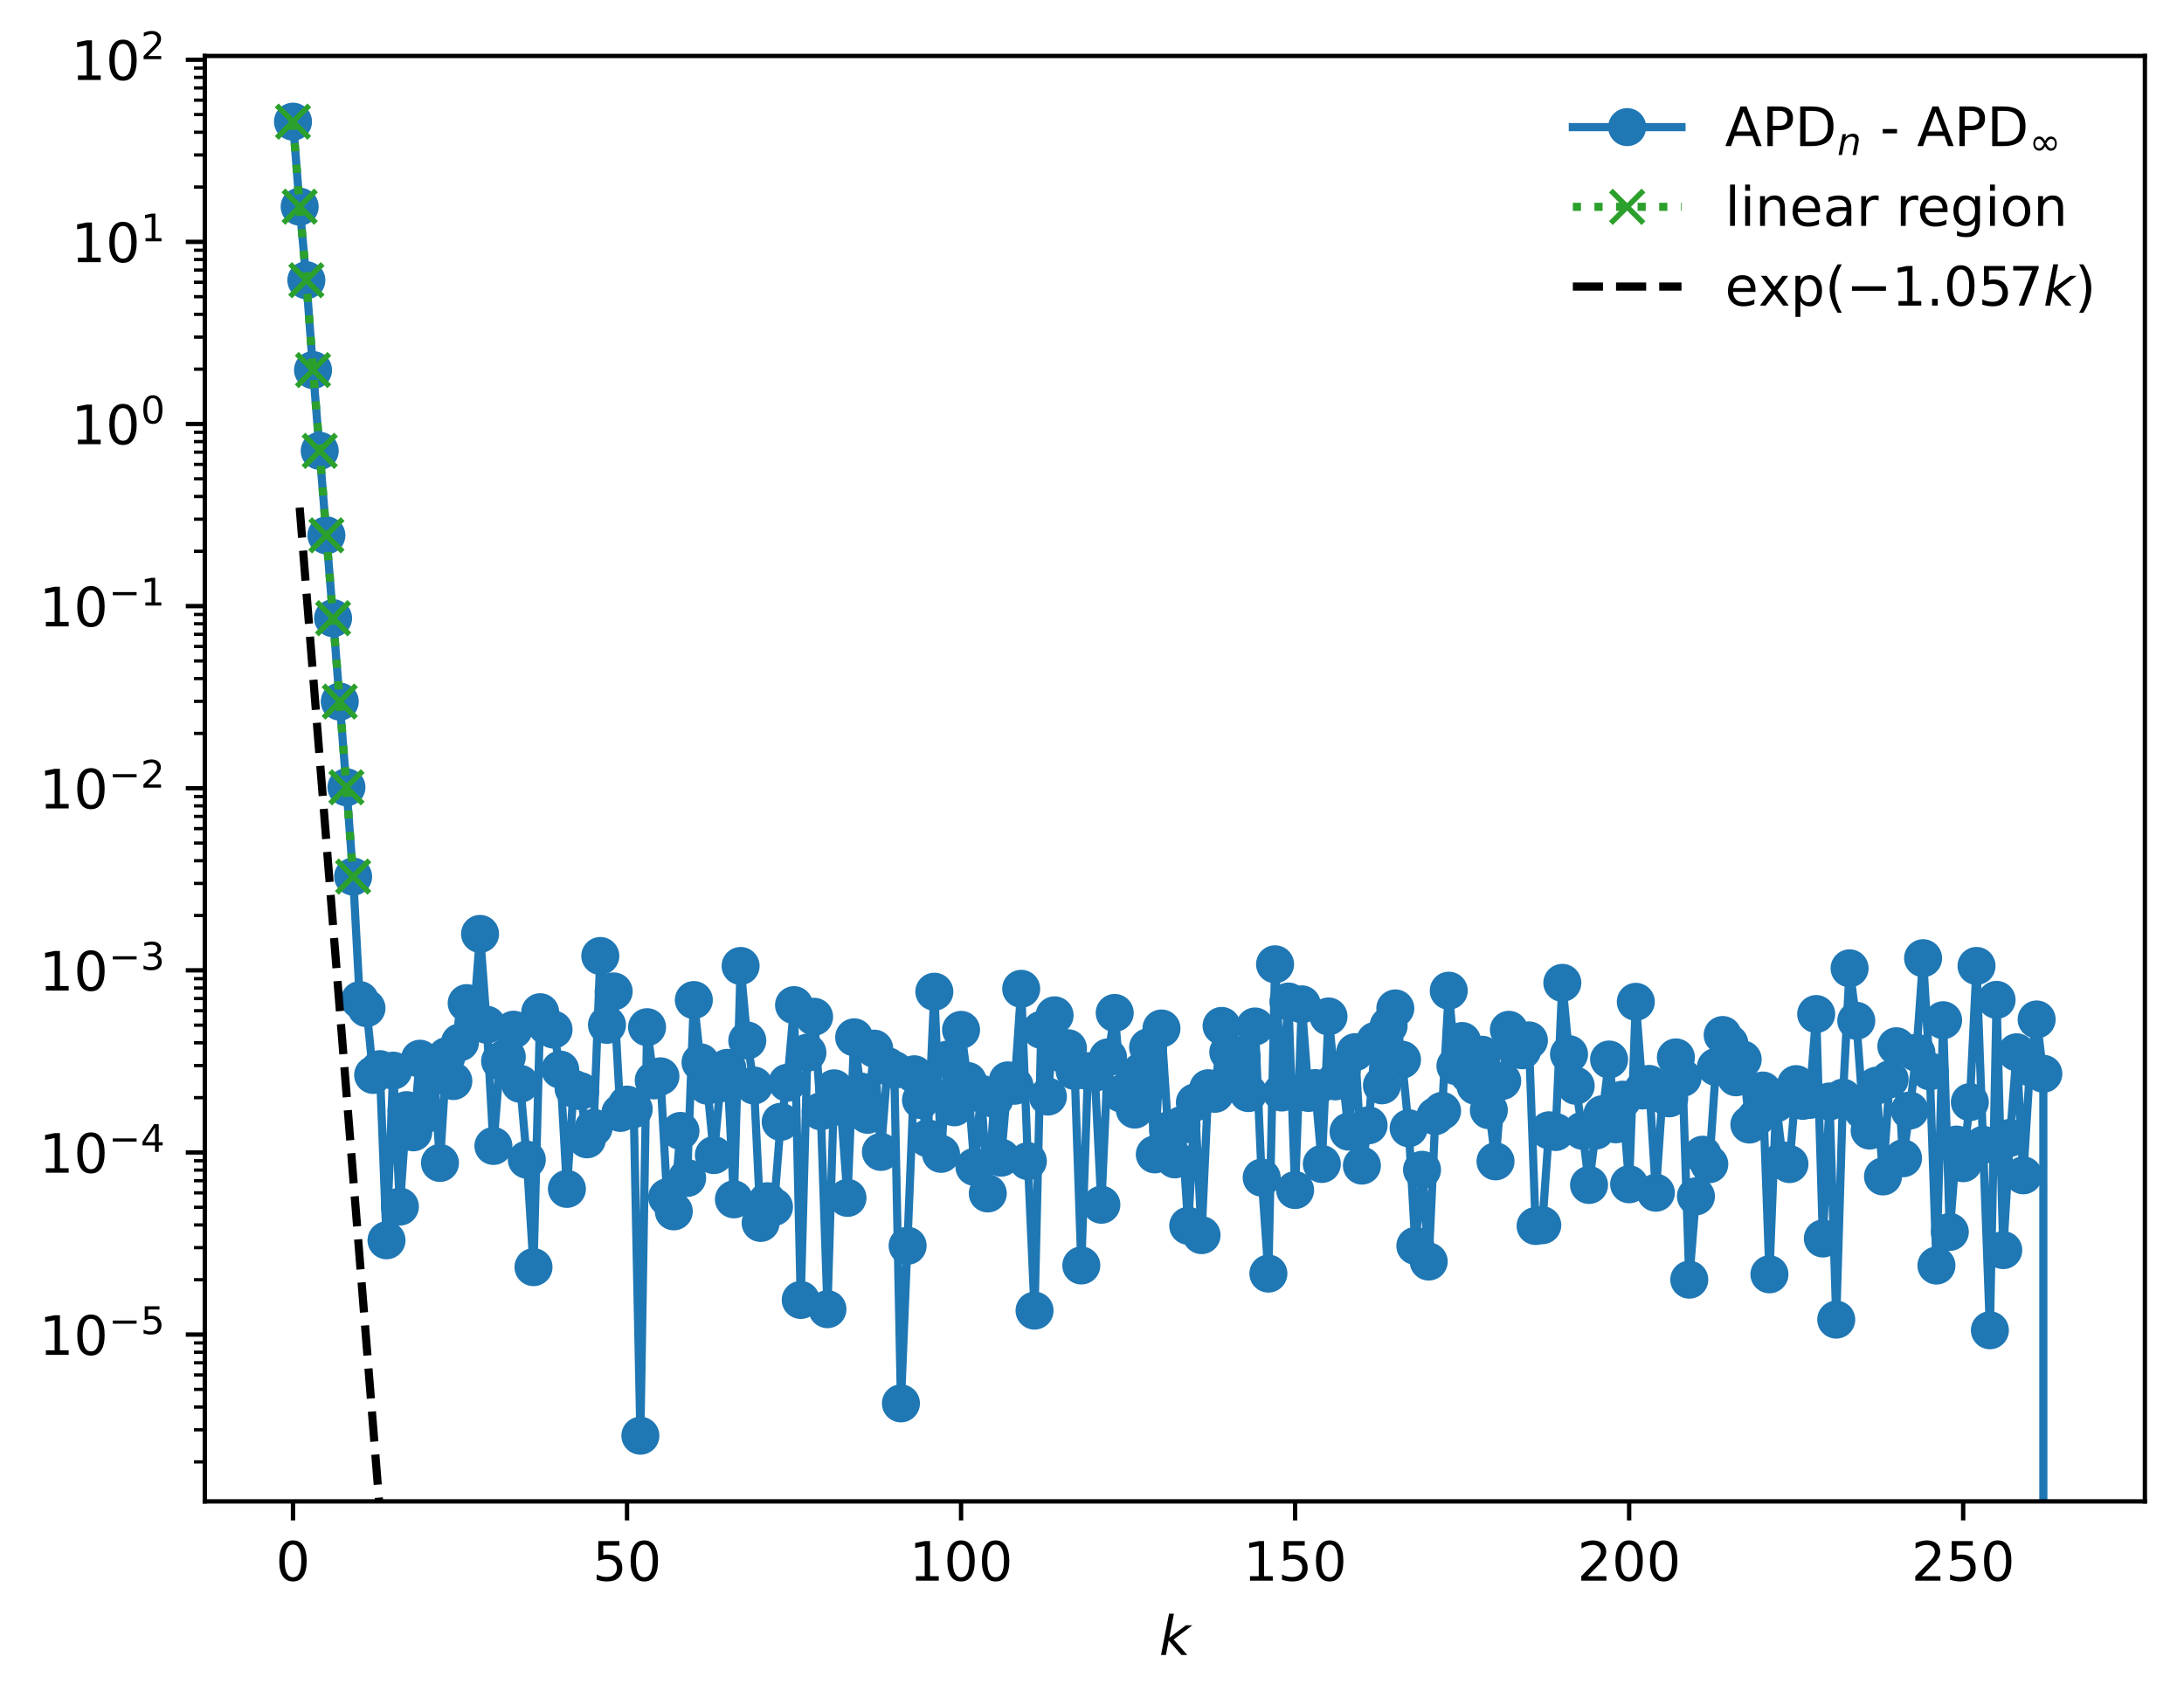 <?xml version="1.0" encoding="utf-8" standalone="no"?>
<!DOCTYPE svg PUBLIC "-//W3C//DTD SVG 1.1//EN"
  "http://www.w3.org/Graphics/SVG/1.1/DTD/svg11.dtd">
<!-- Created with matplotlib (https://matplotlib.org/) -->
<svg height="313.971pt" version="1.1" viewBox="0 0 402.02 313.971" width="402.02pt" xmlns="http://www.w3.org/2000/svg" xmlns:xlink="http://www.w3.org/1999/xlink">
 <defs>
  <style type="text/css">
*{stroke-linecap:butt;stroke-linejoin:round;}
  </style>
 </defs>
 <g id="figure_1">
  <g id="patch_1">
   <path d="M 0 313.971 
L 402.02 313.971 
L 402.02 0 
L 0 0 
z
" style="fill:#ffffff;"/>
  </g>
  <g id="axes_1">
   <g id="patch_2">
    <path d="M 37.7 276.415 
L 394.82 276.415 
L 394.82 10.303 
L 37.7 10.303 
z
" style="fill:#ffffff;"/>
   </g>
   <g id="matplotlib.axis_1">
    <g id="xtick_1">
     <g id="line2d_1">
      <defs>
       <path d="M 0 0 
L 0 3.5 
" id="ma5e8f9b36b" style="stroke:#000000;stroke-width:0.8;"/>
      </defs>
      <g>
       <use style="stroke:#000000;stroke-width:0.8;" x="53.933" xlink:href="#ma5e8f9b36b" y="276.415"/>
      </g>
     </g>
     <g id="text_1">
      <!-- 0 -->
      <defs>
       <path d="M 31.781 66.406 
Q 24.172 66.406 20.328 58.906 
Q 16.5 51.422 16.5 36.375 
Q 16.5 21.391 20.328 13.891 
Q 24.172 6.391 31.781 6.391 
Q 39.453 6.391 43.281 13.891 
Q 47.125 21.391 47.125 36.375 
Q 47.125 51.422 43.281 58.906 
Q 39.453 66.406 31.781 66.406 
z
M 31.781 74.219 
Q 44.047 74.219 50.516 64.516 
Q 56.984 54.828 56.984 36.375 
Q 56.984 17.969 50.516 8.266 
Q 44.047 -1.422 31.781 -1.422 
Q 19.531 -1.422 13.062 8.266 
Q 6.594 17.969 6.594 36.375 
Q 6.594 54.828 13.062 64.516 
Q 19.531 74.219 31.781 74.219 
z
" id="DejaVuSans-48"/>
      </defs>
      <g transform="translate(50.751 291.014)scale(0.1 -0.1)">
       <use xlink:href="#DejaVuSans-48"/>
      </g>
     </g>
    </g>
    <g id="xtick_2">
     <g id="line2d_2">
      <g>
       <use style="stroke:#000000;stroke-width:0.8;" x="115.42" xlink:href="#ma5e8f9b36b" y="276.415"/>
      </g>
     </g>
     <g id="text_2">
      <!-- 50 -->
      <defs>
       <path d="M 10.797 72.906 
L 49.516 72.906 
L 49.516 64.594 
L 19.828 64.594 
L 19.828 46.734 
Q 21.969 47.469 24.109 47.828 
Q 26.266 48.188 28.422 48.188 
Q 40.625 48.188 47.75 41.5 
Q 54.891 34.812 54.891 23.391 
Q 54.891 11.625 47.562 5.094 
Q 40.234 -1.422 26.906 -1.422 
Q 22.312 -1.422 17.547 -0.641 
Q 12.797 0.141 7.719 1.703 
L 7.719 11.625 
Q 12.109 9.234 16.797 8.062 
Q 21.484 6.891 26.703 6.891 
Q 35.156 6.891 40.078 11.328 
Q 45.016 15.766 45.016 23.391 
Q 45.016 31 40.078 35.438 
Q 35.156 39.891 26.703 39.891 
Q 22.75 39.891 18.812 39.016 
Q 14.891 38.141 10.797 36.281 
z
" id="DejaVuSans-53"/>
      </defs>
      <g transform="translate(109.058 291.014)scale(0.1 -0.1)">
       <use xlink:href="#DejaVuSans-53"/>
       <use x="63.623" xlink:href="#DejaVuSans-48"/>
      </g>
     </g>
    </g>
    <g id="xtick_3">
     <g id="line2d_3">
      <g>
       <use style="stroke:#000000;stroke-width:0.8;" x="176.908" xlink:href="#ma5e8f9b36b" y="276.415"/>
      </g>
     </g>
     <g id="text_3">
      <!-- 100 -->
      <defs>
       <path d="M 12.406 8.297 
L 28.516 8.297 
L 28.516 63.922 
L 10.984 60.406 
L 10.984 69.391 
L 28.422 72.906 
L 38.281 72.906 
L 38.281 8.297 
L 54.391 8.297 
L 54.391 0 
L 12.406 0 
z
" id="DejaVuSans-49"/>
      </defs>
      <g transform="translate(167.364 291.014)scale(0.1 -0.1)">
       <use xlink:href="#DejaVuSans-49"/>
       <use x="63.623" xlink:href="#DejaVuSans-48"/>
       <use x="127.246" xlink:href="#DejaVuSans-48"/>
      </g>
     </g>
    </g>
    <g id="xtick_4">
     <g id="line2d_4">
      <g>
       <use style="stroke:#000000;stroke-width:0.8;" x="238.396" xlink:href="#ma5e8f9b36b" y="276.415"/>
      </g>
     </g>
     <g id="text_4">
      <!-- 150 -->
      <g transform="translate(228.852 291.014)scale(0.1 -0.1)">
       <use xlink:href="#DejaVuSans-49"/>
       <use x="63.623" xlink:href="#DejaVuSans-53"/>
       <use x="127.246" xlink:href="#DejaVuSans-48"/>
      </g>
     </g>
    </g>
    <g id="xtick_5">
     <g id="line2d_5">
      <g>
       <use style="stroke:#000000;stroke-width:0.8;" x="299.883" xlink:href="#ma5e8f9b36b" y="276.415"/>
      </g>
     </g>
     <g id="text_5">
      <!-- 200 -->
      <defs>
       <path d="M 19.188 8.297 
L 53.609 8.297 
L 53.609 0 
L 7.328 0 
L 7.328 8.297 
Q 12.938 14.109 22.625 23.891 
Q 32.328 33.688 34.812 36.531 
Q 39.547 41.844 41.422 45.531 
Q 43.312 49.219 43.312 52.781 
Q 43.312 58.594 39.234 62.25 
Q 35.156 65.922 28.609 65.922 
Q 23.969 65.922 18.812 64.312 
Q 13.672 62.703 7.812 59.422 
L 7.812 69.391 
Q 13.766 71.781 18.938 73 
Q 24.125 74.219 28.422 74.219 
Q 39.75 74.219 46.484 68.547 
Q 53.219 62.891 53.219 53.422 
Q 53.219 48.922 51.531 44.891 
Q 49.859 40.875 45.406 35.406 
Q 44.188 33.984 37.641 27.219 
Q 31.109 20.453 19.188 8.297 
z
" id="DejaVuSans-50"/>
      </defs>
      <g transform="translate(290.339 291.014)scale(0.1 -0.1)">
       <use xlink:href="#DejaVuSans-50"/>
       <use x="63.623" xlink:href="#DejaVuSans-48"/>
       <use x="127.246" xlink:href="#DejaVuSans-48"/>
      </g>
     </g>
    </g>
    <g id="xtick_6">
     <g id="line2d_6">
      <g>
       <use style="stroke:#000000;stroke-width:0.8;" x="361.371" xlink:href="#ma5e8f9b36b" y="276.415"/>
      </g>
     </g>
     <g id="text_6">
      <!-- 250 -->
      <g transform="translate(351.827 291.014)scale(0.1 -0.1)">
       <use xlink:href="#DejaVuSans-50"/>
       <use x="63.623" xlink:href="#DejaVuSans-53"/>
       <use x="127.246" xlink:href="#DejaVuSans-48"/>
      </g>
     </g>
    </g>
    <g id="text_7">
     <!-- $ k $ -->
     <defs>
      <path d="M 18.312 75.984 
L 27.297 75.984 
L 18.703 31.688 
L 49.516 54.688 
L 61.188 54.688 
L 26.812 28.516 
L 51.906 0 
L 41.016 0 
L 17.672 26.703 
L 12.5 0 
L 3.516 0 
z
" id="DejaVuSans-Oblique-107"/>
     </defs>
     <g transform="translate(213.36 304.692)scale(0.1 -0.1)">
      <use transform="translate(0 0.016)" xlink:href="#DejaVuSans-Oblique-107"/>
     </g>
    </g>
   </g>
   <g id="matplotlib.axis_2">
    <g id="ytick_1">
     <g id="line2d_7">
      <defs>
       <path d="M 0 0 
L -3.5 0 
" id="m953e5b1a07" style="stroke:#000000;stroke-width:0.8;"/>
      </defs>
      <g>
       <use style="stroke:#000000;stroke-width:0.8;" x="37.7" xlink:href="#m953e5b1a07" y="245.7"/>
      </g>
     </g>
     <g id="text_8">
      <!-- $\mathdefault{10^{-5}}$ -->
      <defs>
       <path d="M 10.594 35.5 
L 73.188 35.5 
L 73.188 27.203 
L 10.594 27.203 
z
" id="DejaVuSans-8722"/>
      </defs>
      <g transform="translate(7.2 249.499)scale(0.1 -0.1)">
       <use transform="translate(0 0.684)" xlink:href="#DejaVuSans-49"/>
       <use transform="translate(63.623 0.684)" xlink:href="#DejaVuSans-48"/>
       <use transform="translate(128.203 38.966)scale(0.7)" xlink:href="#DejaVuSans-8722"/>
       <use transform="translate(186.855 38.966)scale(0.7)" xlink:href="#DejaVuSans-53"/>
      </g>
     </g>
    </g>
    <g id="ytick_2">
     <g id="line2d_8">
      <g>
       <use style="stroke:#000000;stroke-width:0.8;" x="37.7" xlink:href="#m953e5b1a07" y="212.171"/>
      </g>
     </g>
     <g id="text_9">
      <!-- $\mathdefault{10^{-4}}$ -->
      <defs>
       <path d="M 37.797 64.312 
L 12.891 25.391 
L 37.797 25.391 
z
M 35.203 72.906 
L 47.609 72.906 
L 47.609 25.391 
L 58.016 25.391 
L 58.016 17.188 
L 47.609 17.188 
L 47.609 0 
L 37.797 0 
L 37.797 17.188 
L 4.891 17.188 
L 4.891 26.703 
z
" id="DejaVuSans-52"/>
      </defs>
      <g transform="translate(7.2 215.97)scale(0.1 -0.1)">
       <use transform="translate(0 0.684)" xlink:href="#DejaVuSans-49"/>
       <use transform="translate(63.623 0.684)" xlink:href="#DejaVuSans-48"/>
       <use transform="translate(128.203 38.966)scale(0.7)" xlink:href="#DejaVuSans-8722"/>
       <use transform="translate(186.855 38.966)scale(0.7)" xlink:href="#DejaVuSans-52"/>
      </g>
     </g>
    </g>
    <g id="ytick_3">
     <g id="line2d_9">
      <g>
       <use style="stroke:#000000;stroke-width:0.8;" x="37.7" xlink:href="#m953e5b1a07" y="178.642"/>
      </g>
     </g>
     <g id="text_10">
      <!-- $\mathdefault{10^{-3}}$ -->
      <defs>
       <path d="M 40.578 39.312 
Q 47.656 37.797 51.625 33 
Q 55.609 28.219 55.609 21.188 
Q 55.609 10.406 48.188 4.484 
Q 40.766 -1.422 27.094 -1.422 
Q 22.516 -1.422 17.656 -0.516 
Q 12.797 0.391 7.625 2.203 
L 7.625 11.719 
Q 11.719 9.328 16.594 8.109 
Q 21.484 6.891 26.812 6.891 
Q 36.078 6.891 40.938 10.547 
Q 45.797 14.203 45.797 21.188 
Q 45.797 27.641 41.281 31.266 
Q 36.766 34.906 28.719 34.906 
L 20.219 34.906 
L 20.219 43.016 
L 29.109 43.016 
Q 36.375 43.016 40.234 45.922 
Q 44.094 48.828 44.094 54.297 
Q 44.094 59.906 40.109 62.906 
Q 36.141 65.922 28.719 65.922 
Q 24.656 65.922 20.016 65.031 
Q 15.375 64.156 9.812 62.312 
L 9.812 71.094 
Q 15.438 72.656 20.344 73.438 
Q 25.25 74.219 29.594 74.219 
Q 40.828 74.219 47.359 69.109 
Q 53.906 64.016 53.906 55.328 
Q 53.906 49.266 50.438 45.094 
Q 46.969 40.922 40.578 39.312 
z
" id="DejaVuSans-51"/>
      </defs>
      <g transform="translate(7.2 182.442)scale(0.1 -0.1)">
       <use transform="translate(0 0.766)" xlink:href="#DejaVuSans-49"/>
       <use transform="translate(63.623 0.766)" xlink:href="#DejaVuSans-48"/>
       <use transform="translate(128.203 39.047)scale(0.7)" xlink:href="#DejaVuSans-8722"/>
       <use transform="translate(186.855 39.047)scale(0.7)" xlink:href="#DejaVuSans-51"/>
      </g>
     </g>
    </g>
    <g id="ytick_4">
     <g id="line2d_10">
      <g>
       <use style="stroke:#000000;stroke-width:0.8;" x="37.7" xlink:href="#m953e5b1a07" y="145.114"/>
      </g>
     </g>
     <g id="text_11">
      <!-- $\mathdefault{10^{-2}}$ -->
      <g transform="translate(7.2 148.913)scale(0.1 -0.1)">
       <use transform="translate(0 0.766)" xlink:href="#DejaVuSans-49"/>
       <use transform="translate(63.623 0.766)" xlink:href="#DejaVuSans-48"/>
       <use transform="translate(128.203 39.047)scale(0.7)" xlink:href="#DejaVuSans-8722"/>
       <use transform="translate(186.855 39.047)scale(0.7)" xlink:href="#DejaVuSans-50"/>
      </g>
     </g>
    </g>
    <g id="ytick_5">
     <g id="line2d_11">
      <g>
       <use style="stroke:#000000;stroke-width:0.8;" x="37.7" xlink:href="#m953e5b1a07" y="111.585"/>
      </g>
     </g>
     <g id="text_12">
      <!-- $\mathdefault{10^{-1}}$ -->
      <g transform="translate(7.2 115.384)scale(0.1 -0.1)">
       <use transform="translate(0 0.684)" xlink:href="#DejaVuSans-49"/>
       <use transform="translate(63.623 0.684)" xlink:href="#DejaVuSans-48"/>
       <use transform="translate(128.203 38.966)scale(0.7)" xlink:href="#DejaVuSans-8722"/>
       <use transform="translate(186.855 38.966)scale(0.7)" xlink:href="#DejaVuSans-49"/>
      </g>
     </g>
    </g>
    <g id="ytick_6">
     <g id="line2d_12">
      <g>
       <use style="stroke:#000000;stroke-width:0.8;" x="37.7" xlink:href="#m953e5b1a07" y="78.057"/>
      </g>
     </g>
     <g id="text_13">
      <!-- $\mathdefault{10^{0}}$ -->
      <g transform="translate(13.1 81.856)scale(0.1 -0.1)">
       <use transform="translate(0 0.766)" xlink:href="#DejaVuSans-49"/>
       <use transform="translate(63.623 0.766)" xlink:href="#DejaVuSans-48"/>
       <use transform="translate(128.203 39.047)scale(0.7)" xlink:href="#DejaVuSans-48"/>
      </g>
     </g>
    </g>
    <g id="ytick_7">
     <g id="line2d_13">
      <g>
       <use style="stroke:#000000;stroke-width:0.8;" x="37.7" xlink:href="#m953e5b1a07" y="44.528"/>
      </g>
     </g>
     <g id="text_14">
      <!-- $\mathdefault{10^{1}}$ -->
      <g transform="translate(13.1 48.327)scale(0.1 -0.1)">
       <use transform="translate(0 0.684)" xlink:href="#DejaVuSans-49"/>
       <use transform="translate(63.623 0.684)" xlink:href="#DejaVuSans-48"/>
       <use transform="translate(128.203 38.966)scale(0.7)" xlink:href="#DejaVuSans-49"/>
      </g>
     </g>
    </g>
    <g id="ytick_8">
     <g id="line2d_14">
      <g>
       <use style="stroke:#000000;stroke-width:0.8;" x="37.7" xlink:href="#m953e5b1a07" y="10.999"/>
      </g>
     </g>
     <g id="text_15">
      <!-- $\mathdefault{10^{2}}$ -->
      <g transform="translate(13.1 14.798)scale(0.1 -0.1)">
       <use transform="translate(0 0.766)" xlink:href="#DejaVuSans-49"/>
       <use transform="translate(63.623 0.766)" xlink:href="#DejaVuSans-48"/>
       <use transform="translate(128.203 39.047)scale(0.7)" xlink:href="#DejaVuSans-50"/>
      </g>
     </g>
    </g>
    <g id="ytick_9">
     <g id="line2d_15">
      <defs>
       <path d="M 0 0 
L -2 0 
" id="mca0fee2e3c" style="stroke:#000000;stroke-width:0.6;"/>
      </defs>
      <g>
       <use style="stroke:#000000;stroke-width:0.6;" x="37.7" xlink:href="#mca0fee2e3c" y="269.135"/>
      </g>
     </g>
    </g>
    <g id="ytick_10">
     <g id="line2d_16">
      <g>
       <use style="stroke:#000000;stroke-width:0.6;" x="37.7" xlink:href="#mca0fee2e3c" y="263.231"/>
      </g>
     </g>
    </g>
    <g id="ytick_11">
     <g id="line2d_17">
      <g>
       <use style="stroke:#000000;stroke-width:0.6;" x="37.7" xlink:href="#mca0fee2e3c" y="259.042"/>
      </g>
     </g>
    </g>
    <g id="ytick_12">
     <g id="line2d_18">
      <g>
       <use style="stroke:#000000;stroke-width:0.6;" x="37.7" xlink:href="#mca0fee2e3c" y="255.793"/>
      </g>
     </g>
    </g>
    <g id="ytick_13">
     <g id="line2d_19">
      <g>
       <use style="stroke:#000000;stroke-width:0.6;" x="37.7" xlink:href="#mca0fee2e3c" y="253.138"/>
      </g>
     </g>
    </g>
    <g id="ytick_14">
     <g id="line2d_20">
      <g>
       <use style="stroke:#000000;stroke-width:0.6;" x="37.7" xlink:href="#mca0fee2e3c" y="250.893"/>
      </g>
     </g>
    </g>
    <g id="ytick_15">
     <g id="line2d_21">
      <g>
       <use style="stroke:#000000;stroke-width:0.6;" x="37.7" xlink:href="#mca0fee2e3c" y="248.949"/>
      </g>
     </g>
    </g>
    <g id="ytick_16">
     <g id="line2d_22">
      <g>
       <use style="stroke:#000000;stroke-width:0.6;" x="37.7" xlink:href="#mca0fee2e3c" y="247.234"/>
      </g>
     </g>
    </g>
    <g id="ytick_17">
     <g id="line2d_23">
      <g>
       <use style="stroke:#000000;stroke-width:0.6;" x="37.7" xlink:href="#mca0fee2e3c" y="235.607"/>
      </g>
     </g>
    </g>
    <g id="ytick_18">
     <g id="line2d_24">
      <g>
       <use style="stroke:#000000;stroke-width:0.6;" x="37.7" xlink:href="#mca0fee2e3c" y="229.703"/>
      </g>
     </g>
    </g>
    <g id="ytick_19">
     <g id="line2d_25">
      <g>
       <use style="stroke:#000000;stroke-width:0.6;" x="37.7" xlink:href="#mca0fee2e3c" y="225.513"/>
      </g>
     </g>
    </g>
    <g id="ytick_20">
     <g id="line2d_26">
      <g>
       <use style="stroke:#000000;stroke-width:0.6;" x="37.7" xlink:href="#mca0fee2e3c" y="222.264"/>
      </g>
     </g>
    </g>
    <g id="ytick_21">
     <g id="line2d_27">
      <g>
       <use style="stroke:#000000;stroke-width:0.6;" x="37.7" xlink:href="#mca0fee2e3c" y="219.609"/>
      </g>
     </g>
    </g>
    <g id="ytick_22">
     <g id="line2d_28">
      <g>
       <use style="stroke:#000000;stroke-width:0.6;" x="37.7" xlink:href="#mca0fee2e3c" y="217.365"/>
      </g>
     </g>
    </g>
    <g id="ytick_23">
     <g id="line2d_29">
      <g>
       <use style="stroke:#000000;stroke-width:0.6;" x="37.7" xlink:href="#mca0fee2e3c" y="215.42"/>
      </g>
     </g>
    </g>
    <g id="ytick_24">
     <g id="line2d_30">
      <g>
       <use style="stroke:#000000;stroke-width:0.6;" x="37.7" xlink:href="#mca0fee2e3c" y="213.705"/>
      </g>
     </g>
    </g>
    <g id="ytick_25">
     <g id="line2d_31">
      <g>
       <use style="stroke:#000000;stroke-width:0.6;" x="37.7" xlink:href="#mca0fee2e3c" y="202.078"/>
      </g>
     </g>
    </g>
    <g id="ytick_26">
     <g id="line2d_32">
      <g>
       <use style="stroke:#000000;stroke-width:0.6;" x="37.7" xlink:href="#mca0fee2e3c" y="196.174"/>
      </g>
     </g>
    </g>
    <g id="ytick_27">
     <g id="line2d_33">
      <g>
       <use style="stroke:#000000;stroke-width:0.6;" x="37.7" xlink:href="#mca0fee2e3c" y="191.985"/>
      </g>
     </g>
    </g>
    <g id="ytick_28">
     <g id="line2d_34">
      <g>
       <use style="stroke:#000000;stroke-width:0.6;" x="37.7" xlink:href="#mca0fee2e3c" y="188.736"/>
      </g>
     </g>
    </g>
    <g id="ytick_29">
     <g id="line2d_35">
      <g>
       <use style="stroke:#000000;stroke-width:0.6;" x="37.7" xlink:href="#mca0fee2e3c" y="186.081"/>
      </g>
     </g>
    </g>
    <g id="ytick_30">
     <g id="line2d_36">
      <g>
       <use style="stroke:#000000;stroke-width:0.6;" x="37.7" xlink:href="#mca0fee2e3c" y="183.836"/>
      </g>
     </g>
    </g>
    <g id="ytick_31">
     <g id="line2d_37">
      <g>
       <use style="stroke:#000000;stroke-width:0.6;" x="37.7" xlink:href="#mca0fee2e3c" y="181.892"/>
      </g>
     </g>
    </g>
    <g id="ytick_32">
     <g id="line2d_38">
      <g>
       <use style="stroke:#000000;stroke-width:0.6;" x="37.7" xlink:href="#mca0fee2e3c" y="180.177"/>
      </g>
     </g>
    </g>
    <g id="ytick_33">
     <g id="line2d_39">
      <g>
       <use style="stroke:#000000;stroke-width:0.6;" x="37.7" xlink:href="#mca0fee2e3c" y="168.549"/>
      </g>
     </g>
    </g>
    <g id="ytick_34">
     <g id="line2d_40">
      <g>
       <use style="stroke:#000000;stroke-width:0.6;" x="37.7" xlink:href="#mca0fee2e3c" y="162.645"/>
      </g>
     </g>
    </g>
    <g id="ytick_35">
     <g id="line2d_41">
      <g>
       <use style="stroke:#000000;stroke-width:0.6;" x="37.7" xlink:href="#mca0fee2e3c" y="158.456"/>
      </g>
     </g>
    </g>
    <g id="ytick_36">
     <g id="line2d_42">
      <g>
       <use style="stroke:#000000;stroke-width:0.6;" x="37.7" xlink:href="#mca0fee2e3c" y="155.207"/>
      </g>
     </g>
    </g>
    <g id="ytick_37">
     <g id="line2d_43">
      <g>
       <use style="stroke:#000000;stroke-width:0.6;" x="37.7" xlink:href="#mca0fee2e3c" y="152.552"/>
      </g>
     </g>
    </g>
    <g id="ytick_38">
     <g id="line2d_44">
      <g>
       <use style="stroke:#000000;stroke-width:0.6;" x="37.7" xlink:href="#mca0fee2e3c" y="150.307"/>
      </g>
     </g>
    </g>
    <g id="ytick_39">
     <g id="line2d_45">
      <g>
       <use style="stroke:#000000;stroke-width:0.6;" x="37.7" xlink:href="#mca0fee2e3c" y="148.363"/>
      </g>
     </g>
    </g>
    <g id="ytick_40">
     <g id="line2d_46">
      <g>
       <use style="stroke:#000000;stroke-width:0.6;" x="37.7" xlink:href="#mca0fee2e3c" y="146.648"/>
      </g>
     </g>
    </g>
    <g id="ytick_41">
     <g id="line2d_47">
      <g>
       <use style="stroke:#000000;stroke-width:0.6;" x="37.7" xlink:href="#mca0fee2e3c" y="135.021"/>
      </g>
     </g>
    </g>
    <g id="ytick_42">
     <g id="line2d_48">
      <g>
       <use style="stroke:#000000;stroke-width:0.6;" x="37.7" xlink:href="#mca0fee2e3c" y="129.117"/>
      </g>
     </g>
    </g>
    <g id="ytick_43">
     <g id="line2d_49">
      <g>
       <use style="stroke:#000000;stroke-width:0.6;" x="37.7" xlink:href="#mca0fee2e3c" y="124.928"/>
      </g>
     </g>
    </g>
    <g id="ytick_44">
     <g id="line2d_50">
      <g>
       <use style="stroke:#000000;stroke-width:0.6;" x="37.7" xlink:href="#mca0fee2e3c" y="121.678"/>
      </g>
     </g>
    </g>
    <g id="ytick_45">
     <g id="line2d_51">
      <g>
       <use style="stroke:#000000;stroke-width:0.6;" x="37.7" xlink:href="#mca0fee2e3c" y="119.023"/>
      </g>
     </g>
    </g>
    <g id="ytick_46">
     <g id="line2d_52">
      <g>
       <use style="stroke:#000000;stroke-width:0.6;" x="37.7" xlink:href="#mca0fee2e3c" y="116.779"/>
      </g>
     </g>
    </g>
    <g id="ytick_47">
     <g id="line2d_53">
      <g>
       <use style="stroke:#000000;stroke-width:0.6;" x="37.7" xlink:href="#mca0fee2e3c" y="114.834"/>
      </g>
     </g>
    </g>
    <g id="ytick_48">
     <g id="line2d_54">
      <g>
       <use style="stroke:#000000;stroke-width:0.6;" x="37.7" xlink:href="#mca0fee2e3c" y="113.119"/>
      </g>
     </g>
    </g>
    <g id="ytick_49">
     <g id="line2d_55">
      <g>
       <use style="stroke:#000000;stroke-width:0.6;" x="37.7" xlink:href="#mca0fee2e3c" y="101.492"/>
      </g>
     </g>
    </g>
    <g id="ytick_50">
     <g id="line2d_56">
      <g>
       <use style="stroke:#000000;stroke-width:0.6;" x="37.7" xlink:href="#mca0fee2e3c" y="95.588"/>
      </g>
     </g>
    </g>
    <g id="ytick_51">
     <g id="line2d_57">
      <g>
       <use style="stroke:#000000;stroke-width:0.6;" x="37.7" xlink:href="#mca0fee2e3c" y="91.399"/>
      </g>
     </g>
    </g>
    <g id="ytick_52">
     <g id="line2d_58">
      <g>
       <use style="stroke:#000000;stroke-width:0.6;" x="37.7" xlink:href="#mca0fee2e3c" y="88.15"/>
      </g>
     </g>
    </g>
    <g id="ytick_53">
     <g id="line2d_59">
      <g>
       <use style="stroke:#000000;stroke-width:0.6;" x="37.7" xlink:href="#mca0fee2e3c" y="85.495"/>
      </g>
     </g>
    </g>
    <g id="ytick_54">
     <g id="line2d_60">
      <g>
       <use style="stroke:#000000;stroke-width:0.6;" x="37.7" xlink:href="#mca0fee2e3c" y="83.25"/>
      </g>
     </g>
    </g>
    <g id="ytick_55">
     <g id="line2d_61">
      <g>
       <use style="stroke:#000000;stroke-width:0.6;" x="37.7" xlink:href="#mca0fee2e3c" y="81.306"/>
      </g>
     </g>
    </g>
    <g id="ytick_56">
     <g id="line2d_62">
      <g>
       <use style="stroke:#000000;stroke-width:0.6;" x="37.7" xlink:href="#mca0fee2e3c" y="79.591"/>
      </g>
     </g>
    </g>
    <g id="ytick_57">
     <g id="line2d_63">
      <g>
       <use style="stroke:#000000;stroke-width:0.6;" x="37.7" xlink:href="#mca0fee2e3c" y="67.963"/>
      </g>
     </g>
    </g>
    <g id="ytick_58">
     <g id="line2d_64">
      <g>
       <use style="stroke:#000000;stroke-width:0.6;" x="37.7" xlink:href="#mca0fee2e3c" y="62.059"/>
      </g>
     </g>
    </g>
    <g id="ytick_59">
     <g id="line2d_65">
      <g>
       <use style="stroke:#000000;stroke-width:0.6;" x="37.7" xlink:href="#mca0fee2e3c" y="57.87"/>
      </g>
     </g>
    </g>
    <g id="ytick_60">
     <g id="line2d_66">
      <g>
       <use style="stroke:#000000;stroke-width:0.6;" x="37.7" xlink:href="#mca0fee2e3c" y="54.621"/>
      </g>
     </g>
    </g>
    <g id="ytick_61">
     <g id="line2d_67">
      <g>
       <use style="stroke:#000000;stroke-width:0.6;" x="37.7" xlink:href="#mca0fee2e3c" y="51.966"/>
      </g>
     </g>
    </g>
    <g id="ytick_62">
     <g id="line2d_68">
      <g>
       <use style="stroke:#000000;stroke-width:0.6;" x="37.7" xlink:href="#mca0fee2e3c" y="49.722"/>
      </g>
     </g>
    </g>
    <g id="ytick_63">
     <g id="line2d_69">
      <g>
       <use style="stroke:#000000;stroke-width:0.6;" x="37.7" xlink:href="#mca0fee2e3c" y="47.777"/>
      </g>
     </g>
    </g>
    <g id="ytick_64">
     <g id="line2d_70">
      <g>
       <use style="stroke:#000000;stroke-width:0.6;" x="37.7" xlink:href="#mca0fee2e3c" y="46.062"/>
      </g>
     </g>
    </g>
    <g id="ytick_65">
     <g id="line2d_71">
      <g>
       <use style="stroke:#000000;stroke-width:0.6;" x="37.7" xlink:href="#mca0fee2e3c" y="34.435"/>
      </g>
     </g>
    </g>
    <g id="ytick_66">
     <g id="line2d_72">
      <g>
       <use style="stroke:#000000;stroke-width:0.6;" x="37.7" xlink:href="#mca0fee2e3c" y="28.531"/>
      </g>
     </g>
    </g>
    <g id="ytick_67">
     <g id="line2d_73">
      <g>
       <use style="stroke:#000000;stroke-width:0.6;" x="37.7" xlink:href="#mca0fee2e3c" y="24.342"/>
      </g>
     </g>
    </g>
    <g id="ytick_68">
     <g id="line2d_74">
      <g>
       <use style="stroke:#000000;stroke-width:0.6;" x="37.7" xlink:href="#mca0fee2e3c" y="21.092"/>
      </g>
     </g>
    </g>
    <g id="ytick_69">
     <g id="line2d_75">
      <g>
       <use style="stroke:#000000;stroke-width:0.6;" x="37.7" xlink:href="#mca0fee2e3c" y="18.438"/>
      </g>
     </g>
    </g>
    <g id="ytick_70">
     <g id="line2d_76">
      <g>
       <use style="stroke:#000000;stroke-width:0.6;" x="37.7" xlink:href="#mca0fee2e3c" y="16.193"/>
      </g>
     </g>
    </g>
    <g id="ytick_71">
     <g id="line2d_77">
      <g>
       <use style="stroke:#000000;stroke-width:0.6;" x="37.7" xlink:href="#mca0fee2e3c" y="14.248"/>
      </g>
     </g>
    </g>
    <g id="ytick_72">
     <g id="line2d_78">
      <g>
       <use style="stroke:#000000;stroke-width:0.6;" x="37.7" xlink:href="#mca0fee2e3c" y="12.533"/>
      </g>
     </g>
    </g>
   </g>
   <g id="line2d_79">
    <path clip-path="url(#p08712810b2)" d="M 53.933 22.399 
L 55.162 38.047 
L 56.392 51.594 
L 57.622 68.132 
L 61.311 113.814 
L 63.771 144.942 
L 65 161.384 
L 66.23 184.122 
L 67.46 185.603 
L 68.69 197.901 
L 69.92 196.836 
L 71.149 228.345 
L 72.379 197.113 
L 73.609 222.135 
L 74.839 204.379 
L 76.068 208.467 
L 77.298 194.916 
L 78.528 205.045 
L 79.758 195.687 
L 80.987 214.102 
L 82.217 194.44 
L 83.447 199.026 
L 85.906 184.679 
L 87.136 188.29 
L 88.366 171.937 
L 89.596 188.661 
L 90.825 210.976 
L 92.055 195.344 
L 93.285 194.59 
L 94.515 189.572 
L 95.744 199.533 
L 96.974 213.497 
L 98.204 233.285 
L 99.434 186.35 
L 100.663 188.905 
L 101.893 189.55 
L 103.123 196.914 
L 104.353 218.878 
L 105.582 200.419 
L 106.812 200.875 
L 108.042 209.753 
L 109.272 207.632 
L 110.501 175.998 
L 111.731 188.684 
L 112.961 182.525 
L 114.191 204.892 
L 115.42 203.36 
L 116.65 204.191 
L 117.88 264.319 
L 119.11 189.11 
L 120.339 198.903 
L 121.569 198.157 
L 122.799 220.429 
L 124.029 223.018 
L 125.258 208.209 
L 126.488 216.87 
L 127.718 184.112 
L 128.948 195.583 
L 130.177 199.875 
L 131.407 212.658 
L 132.637 199.433 
L 133.867 196.597 
L 135.096 220.804 
L 136.326 177.838 
L 137.556 191.565 
L 138.786 199.846 
L 140.015 225.147 
L 141.245 221.146 
L 142.475 222.202 
L 143.705 206.535 
L 144.934 199.336 
L 146.164 185.048 
L 147.394 239.325 
L 148.624 193.798 
L 149.853 187.189 
L 151.083 204.6 
L 152.313 241.027 
L 153.543 200.366 
L 154.772 203.779 
L 156.002 220.536 
L 157.232 190.975 
L 158.462 200.952 
L 159.691 205.236 
L 160.921 193.058 
L 162.151 212.074 
L 163.381 196.288 
L 164.61 196.986 
L 165.84 258.365 
L 168.3 197.777 
L 169.529 202.522 
L 170.759 209.558 
L 171.989 182.578 
L 173.219 212.431 
L 174.448 195.064 
L 175.678 203.863 
L 176.908 189.604 
L 178.138 199.017 
L 179.367 214.826 
L 180.597 201.349 
L 181.827 219.718 
L 183.057 202.33 
L 184.286 213.132 
L 185.516 198.898 
L 186.746 199.895 
L 187.976 182.043 
L 189.205 213.765 
L 190.435 241.288 
L 191.665 189.6 
L 192.895 201.882 
L 194.124 186.925 
L 195.354 193.894 
L 196.584 192.979 
L 197.814 197.163 
L 199.043 232.981 
L 200.273 197.195 
L 201.503 197.513 
L 202.733 221.798 
L 203.962 194.666 
L 205.192 186.487 
L 206.422 201.332 
L 207.652 201.04 
L 208.881 204.281 
L 210.111 197.219 
L 211.341 192.809 
L 212.571 212.53 
L 213.8 189.348 
L 215.03 208.126 
L 216.26 213.443 
L 217.49 207.147 
L 218.72 225.672 
L 219.949 202.962 
L 221.179 227.395 
L 222.409 200.346 
L 223.639 201.372 
L 224.868 188.874 
L 226.098 193.703 
L 227.328 197.632 
L 228.558 194.556 
L 229.787 201.244 
L 231.017 188.98 
L 232.247 216.806 
L 233.477 234.475 
L 234.706 177.53 
L 235.936 201.135 
L 237.166 184.388 
L 238.396 219.095 
L 239.625 184.906 
L 240.855 201.216 
L 242.085 200.313 
L 243.315 214.293 
L 244.544 187.135 
L 245.774 199.082 
L 247.004 196.856 
L 248.234 208.336 
L 249.463 193.698 
L 250.693 214.59 
L 251.923 207.17 
L 253.153 191.615 
L 254.382 199.815 
L 255.612 188.852 
L 256.842 185.652 
L 258.072 195.096 
L 259.301 207.715 
L 260.531 229.373 
L 261.761 215.364 
L 262.991 232.258 
L 264.22 205.488 
L 265.45 204.519 
L 266.68 182.391 
L 267.91 196.25 
L 269.139 191.659 
L 270.369 197.825 
L 271.599 199.903 
L 272.829 194.184 
L 275.288 213.811 
L 276.518 199.003 
L 277.748 189.591 
L 278.977 192.876 
L 280.207 193.359 
L 281.437 191.54 
L 282.667 225.713 
L 283.896 225.565 
L 285.126 208.091 
L 286.356 208.408 
L 287.586 180.947 
L 288.815 194.08 
L 290.045 199.894 
L 291.275 208.176 
L 292.505 218.158 
L 293.734 208.147 
L 294.964 205.139 
L 296.194 195.064 
L 297.424 206.995 
L 298.653 202.453 
L 299.883 218.031 
L 301.113 184.438 
L 302.343 200.761 
L 303.572 199.555 
L 304.802 219.584 
L 306.032 201.471 
L 307.262 202.209 
L 308.491 194.67 
L 309.721 198.438 
L 310.951 235.589 
L 312.181 220.252 
L 313.41 212.588 
L 314.64 214.334 
L 315.87 196.428 
L 317.1 190.55 
L 318.329 192.092 
L 319.559 198.336 
L 320.789 195.047 
L 322.019 207.035 
L 323.248 205.751 
L 324.478 200.77 
L 325.708 234.609 
L 326.938 203.13 
L 328.167 213.631 
L 329.397 214.317 
L 330.627 199.591 
L 331.857 202.67 
L 333.086 202.503 
L 334.316 186.691 
L 335.546 228.014 
L 336.776 202.784 
L 338.005 242.948 
L 339.235 202.075 
L 340.465 178.272 
L 341.695 187.929 
L 342.924 204.468 
L 344.154 208.14 
L 345.384 199.884 
L 346.614 216.59 
L 347.843 198.716 
L 349.073 192.615 
L 350.303 213.243 
L 351.533 204.452 
L 352.762 193.809 
L 353.992 176.411 
L 355.222 197.239 
L 356.452 232.994 
L 357.681 187.829 
L 358.911 226.803 
L 360.141 210.718 
L 361.371 214.153 
L 362.6 202.906 
L 363.83 177.833 
L 366.29 244.909 
L 367.52 184.08 
L 368.749 230.151 
L 369.979 209.488 
L 371.209 193.731 
L 372.439 216.384 
L 373.668 196.497 
L 374.898 187.69 
L 376.128 197.685 
L 376.132 314.971 
L 376.132 314.971 
" style="fill:none;stroke:#1f77b4;stroke-linecap:square;stroke-width:1.5;"/>
    <defs>
     <path d="M 0 3 
C 0.796 3 1.559 2.684 2.121 2.121 
C 2.684 1.559 3 0.796 3 0 
C 3 -0.796 2.684 -1.559 2.121 -2.121 
C 1.559 -2.684 0.796 -3 0 -3 
C -0.796 -3 -1.559 -2.684 -2.121 -2.121 
C -2.684 -1.559 -3 -0.796 -3 0 
C -3 0.796 -2.684 1.559 -2.121 2.121 
C -1.559 2.684 -0.796 3 0 3 
z
" id="m1516b2c3a9" style="stroke:#1f77b4;"/>
    </defs>
    <g clip-path="url(#p08712810b2)">
     <use style="fill:#1f77b4;stroke:#1f77b4;" x="53.933" xlink:href="#m1516b2c3a9" y="22.399"/>
     <use style="fill:#1f77b4;stroke:#1f77b4;" x="55.162" xlink:href="#m1516b2c3a9" y="38.047"/>
     <use style="fill:#1f77b4;stroke:#1f77b4;" x="56.392" xlink:href="#m1516b2c3a9" y="51.594"/>
     <use style="fill:#1f77b4;stroke:#1f77b4;" x="57.622" xlink:href="#m1516b2c3a9" y="68.132"/>
     <use style="fill:#1f77b4;stroke:#1f77b4;" x="58.852" xlink:href="#m1516b2c3a9" y="83.006"/>
     <use style="fill:#1f77b4;stroke:#1f77b4;" x="60.081" xlink:href="#m1516b2c3a9" y="98.558"/>
     <use style="fill:#1f77b4;stroke:#1f77b4;" x="61.311" xlink:href="#m1516b2c3a9" y="113.814"/>
     <use style="fill:#1f77b4;stroke:#1f77b4;" x="62.541" xlink:href="#m1516b2c3a9" y="129.163"/>
     <use style="fill:#1f77b4;stroke:#1f77b4;" x="63.771" xlink:href="#m1516b2c3a9" y="144.942"/>
     <use style="fill:#1f77b4;stroke:#1f77b4;" x="65" xlink:href="#m1516b2c3a9" y="161.384"/>
     <use style="fill:#1f77b4;stroke:#1f77b4;" x="66.23" xlink:href="#m1516b2c3a9" y="184.122"/>
     <use style="fill:#1f77b4;stroke:#1f77b4;" x="67.46" xlink:href="#m1516b2c3a9" y="185.603"/>
     <use style="fill:#1f77b4;stroke:#1f77b4;" x="68.69" xlink:href="#m1516b2c3a9" y="197.901"/>
     <use style="fill:#1f77b4;stroke:#1f77b4;" x="69.92" xlink:href="#m1516b2c3a9" y="196.836"/>
     <use style="fill:#1f77b4;stroke:#1f77b4;" x="71.149" xlink:href="#m1516b2c3a9" y="228.345"/>
     <use style="fill:#1f77b4;stroke:#1f77b4;" x="72.379" xlink:href="#m1516b2c3a9" y="197.113"/>
     <use style="fill:#1f77b4;stroke:#1f77b4;" x="73.609" xlink:href="#m1516b2c3a9" y="222.135"/>
     <use style="fill:#1f77b4;stroke:#1f77b4;" x="74.839" xlink:href="#m1516b2c3a9" y="204.379"/>
     <use style="fill:#1f77b4;stroke:#1f77b4;" x="76.068" xlink:href="#m1516b2c3a9" y="208.467"/>
     <use style="fill:#1f77b4;stroke:#1f77b4;" x="77.298" xlink:href="#m1516b2c3a9" y="194.916"/>
     <use style="fill:#1f77b4;stroke:#1f77b4;" x="78.528" xlink:href="#m1516b2c3a9" y="205.045"/>
     <use style="fill:#1f77b4;stroke:#1f77b4;" x="79.758" xlink:href="#m1516b2c3a9" y="195.687"/>
     <use style="fill:#1f77b4;stroke:#1f77b4;" x="80.987" xlink:href="#m1516b2c3a9" y="214.102"/>
     <use style="fill:#1f77b4;stroke:#1f77b4;" x="82.217" xlink:href="#m1516b2c3a9" y="194.44"/>
     <use style="fill:#1f77b4;stroke:#1f77b4;" x="83.447" xlink:href="#m1516b2c3a9" y="199.026"/>
     <use style="fill:#1f77b4;stroke:#1f77b4;" x="84.677" xlink:href="#m1516b2c3a9" y="191.899"/>
     <use style="fill:#1f77b4;stroke:#1f77b4;" x="85.906" xlink:href="#m1516b2c3a9" y="184.679"/>
     <use style="fill:#1f77b4;stroke:#1f77b4;" x="87.136" xlink:href="#m1516b2c3a9" y="188.29"/>
     <use style="fill:#1f77b4;stroke:#1f77b4;" x="88.366" xlink:href="#m1516b2c3a9" y="171.937"/>
     <use style="fill:#1f77b4;stroke:#1f77b4;" x="89.596" xlink:href="#m1516b2c3a9" y="188.661"/>
     <use style="fill:#1f77b4;stroke:#1f77b4;" x="90.825" xlink:href="#m1516b2c3a9" y="210.976"/>
     <use style="fill:#1f77b4;stroke:#1f77b4;" x="92.055" xlink:href="#m1516b2c3a9" y="195.344"/>
     <use style="fill:#1f77b4;stroke:#1f77b4;" x="93.285" xlink:href="#m1516b2c3a9" y="194.59"/>
     <use style="fill:#1f77b4;stroke:#1f77b4;" x="94.515" xlink:href="#m1516b2c3a9" y="189.572"/>
     <use style="fill:#1f77b4;stroke:#1f77b4;" x="95.744" xlink:href="#m1516b2c3a9" y="199.533"/>
     <use style="fill:#1f77b4;stroke:#1f77b4;" x="96.974" xlink:href="#m1516b2c3a9" y="213.497"/>
     <use style="fill:#1f77b4;stroke:#1f77b4;" x="98.204" xlink:href="#m1516b2c3a9" y="233.285"/>
     <use style="fill:#1f77b4;stroke:#1f77b4;" x="99.434" xlink:href="#m1516b2c3a9" y="186.35"/>
     <use style="fill:#1f77b4;stroke:#1f77b4;" x="100.663" xlink:href="#m1516b2c3a9" y="188.905"/>
     <use style="fill:#1f77b4;stroke:#1f77b4;" x="101.893" xlink:href="#m1516b2c3a9" y="189.55"/>
     <use style="fill:#1f77b4;stroke:#1f77b4;" x="103.123" xlink:href="#m1516b2c3a9" y="196.914"/>
     <use style="fill:#1f77b4;stroke:#1f77b4;" x="104.353" xlink:href="#m1516b2c3a9" y="218.878"/>
     <use style="fill:#1f77b4;stroke:#1f77b4;" x="105.582" xlink:href="#m1516b2c3a9" y="200.419"/>
     <use style="fill:#1f77b4;stroke:#1f77b4;" x="106.812" xlink:href="#m1516b2c3a9" y="200.875"/>
     <use style="fill:#1f77b4;stroke:#1f77b4;" x="108.042" xlink:href="#m1516b2c3a9" y="209.753"/>
     <use style="fill:#1f77b4;stroke:#1f77b4;" x="109.272" xlink:href="#m1516b2c3a9" y="207.632"/>
     <use style="fill:#1f77b4;stroke:#1f77b4;" x="110.501" xlink:href="#m1516b2c3a9" y="175.998"/>
     <use style="fill:#1f77b4;stroke:#1f77b4;" x="111.731" xlink:href="#m1516b2c3a9" y="188.684"/>
     <use style="fill:#1f77b4;stroke:#1f77b4;" x="112.961" xlink:href="#m1516b2c3a9" y="182.525"/>
     <use style="fill:#1f77b4;stroke:#1f77b4;" x="114.191" xlink:href="#m1516b2c3a9" y="204.892"/>
     <use style="fill:#1f77b4;stroke:#1f77b4;" x="115.42" xlink:href="#m1516b2c3a9" y="203.36"/>
     <use style="fill:#1f77b4;stroke:#1f77b4;" x="116.65" xlink:href="#m1516b2c3a9" y="204.191"/>
     <use style="fill:#1f77b4;stroke:#1f77b4;" x="117.88" xlink:href="#m1516b2c3a9" y="264.319"/>
     <use style="fill:#1f77b4;stroke:#1f77b4;" x="119.11" xlink:href="#m1516b2c3a9" y="189.11"/>
     <use style="fill:#1f77b4;stroke:#1f77b4;" x="120.339" xlink:href="#m1516b2c3a9" y="198.903"/>
     <use style="fill:#1f77b4;stroke:#1f77b4;" x="121.569" xlink:href="#m1516b2c3a9" y="198.157"/>
     <use style="fill:#1f77b4;stroke:#1f77b4;" x="122.799" xlink:href="#m1516b2c3a9" y="220.429"/>
     <use style="fill:#1f77b4;stroke:#1f77b4;" x="124.029" xlink:href="#m1516b2c3a9" y="223.018"/>
     <use style="fill:#1f77b4;stroke:#1f77b4;" x="125.258" xlink:href="#m1516b2c3a9" y="208.209"/>
     <use style="fill:#1f77b4;stroke:#1f77b4;" x="126.488" xlink:href="#m1516b2c3a9" y="216.87"/>
     <use style="fill:#1f77b4;stroke:#1f77b4;" x="127.718" xlink:href="#m1516b2c3a9" y="184.112"/>
     <use style="fill:#1f77b4;stroke:#1f77b4;" x="128.948" xlink:href="#m1516b2c3a9" y="195.583"/>
     <use style="fill:#1f77b4;stroke:#1f77b4;" x="130.177" xlink:href="#m1516b2c3a9" y="199.875"/>
     <use style="fill:#1f77b4;stroke:#1f77b4;" x="131.407" xlink:href="#m1516b2c3a9" y="212.658"/>
     <use style="fill:#1f77b4;stroke:#1f77b4;" x="132.637" xlink:href="#m1516b2c3a9" y="199.433"/>
     <use style="fill:#1f77b4;stroke:#1f77b4;" x="133.867" xlink:href="#m1516b2c3a9" y="196.597"/>
     <use style="fill:#1f77b4;stroke:#1f77b4;" x="135.096" xlink:href="#m1516b2c3a9" y="220.804"/>
     <use style="fill:#1f77b4;stroke:#1f77b4;" x="136.326" xlink:href="#m1516b2c3a9" y="177.838"/>
     <use style="fill:#1f77b4;stroke:#1f77b4;" x="137.556" xlink:href="#m1516b2c3a9" y="191.565"/>
     <use style="fill:#1f77b4;stroke:#1f77b4;" x="138.786" xlink:href="#m1516b2c3a9" y="199.846"/>
     <use style="fill:#1f77b4;stroke:#1f77b4;" x="140.015" xlink:href="#m1516b2c3a9" y="225.147"/>
     <use style="fill:#1f77b4;stroke:#1f77b4;" x="141.245" xlink:href="#m1516b2c3a9" y="221.146"/>
     <use style="fill:#1f77b4;stroke:#1f77b4;" x="142.475" xlink:href="#m1516b2c3a9" y="222.202"/>
     <use style="fill:#1f77b4;stroke:#1f77b4;" x="143.705" xlink:href="#m1516b2c3a9" y="206.535"/>
     <use style="fill:#1f77b4;stroke:#1f77b4;" x="144.934" xlink:href="#m1516b2c3a9" y="199.336"/>
     <use style="fill:#1f77b4;stroke:#1f77b4;" x="146.164" xlink:href="#m1516b2c3a9" y="185.048"/>
     <use style="fill:#1f77b4;stroke:#1f77b4;" x="147.394" xlink:href="#m1516b2c3a9" y="239.325"/>
     <use style="fill:#1f77b4;stroke:#1f77b4;" x="148.624" xlink:href="#m1516b2c3a9" y="193.798"/>
     <use style="fill:#1f77b4;stroke:#1f77b4;" x="149.853" xlink:href="#m1516b2c3a9" y="187.189"/>
     <use style="fill:#1f77b4;stroke:#1f77b4;" x="151.083" xlink:href="#m1516b2c3a9" y="204.6"/>
     <use style="fill:#1f77b4;stroke:#1f77b4;" x="152.313" xlink:href="#m1516b2c3a9" y="241.027"/>
     <use style="fill:#1f77b4;stroke:#1f77b4;" x="153.543" xlink:href="#m1516b2c3a9" y="200.366"/>
     <use style="fill:#1f77b4;stroke:#1f77b4;" x="154.772" xlink:href="#m1516b2c3a9" y="203.779"/>
     <use style="fill:#1f77b4;stroke:#1f77b4;" x="156.002" xlink:href="#m1516b2c3a9" y="220.536"/>
     <use style="fill:#1f77b4;stroke:#1f77b4;" x="157.232" xlink:href="#m1516b2c3a9" y="190.975"/>
     <use style="fill:#1f77b4;stroke:#1f77b4;" x="158.462" xlink:href="#m1516b2c3a9" y="200.952"/>
     <use style="fill:#1f77b4;stroke:#1f77b4;" x="159.691" xlink:href="#m1516b2c3a9" y="205.236"/>
     <use style="fill:#1f77b4;stroke:#1f77b4;" x="160.921" xlink:href="#m1516b2c3a9" y="193.058"/>
     <use style="fill:#1f77b4;stroke:#1f77b4;" x="162.151" xlink:href="#m1516b2c3a9" y="212.074"/>
     <use style="fill:#1f77b4;stroke:#1f77b4;" x="163.381" xlink:href="#m1516b2c3a9" y="196.288"/>
     <use style="fill:#1f77b4;stroke:#1f77b4;" x="164.61" xlink:href="#m1516b2c3a9" y="196.986"/>
     <use style="fill:#1f77b4;stroke:#1f77b4;" x="165.84" xlink:href="#m1516b2c3a9" y="258.365"/>
     <use style="fill:#1f77b4;stroke:#1f77b4;" x="167.07" xlink:href="#m1516b2c3a9" y="229.349"/>
     <use style="fill:#1f77b4;stroke:#1f77b4;" x="168.3" xlink:href="#m1516b2c3a9" y="197.777"/>
     <use style="fill:#1f77b4;stroke:#1f77b4;" x="169.529" xlink:href="#m1516b2c3a9" y="202.522"/>
     <use style="fill:#1f77b4;stroke:#1f77b4;" x="170.759" xlink:href="#m1516b2c3a9" y="209.558"/>
     <use style="fill:#1f77b4;stroke:#1f77b4;" x="171.989" xlink:href="#m1516b2c3a9" y="182.578"/>
     <use style="fill:#1f77b4;stroke:#1f77b4;" x="173.219" xlink:href="#m1516b2c3a9" y="212.431"/>
     <use style="fill:#1f77b4;stroke:#1f77b4;" x="174.448" xlink:href="#m1516b2c3a9" y="195.064"/>
     <use style="fill:#1f77b4;stroke:#1f77b4;" x="175.678" xlink:href="#m1516b2c3a9" y="203.863"/>
     <use style="fill:#1f77b4;stroke:#1f77b4;" x="176.908" xlink:href="#m1516b2c3a9" y="189.604"/>
     <use style="fill:#1f77b4;stroke:#1f77b4;" x="178.138" xlink:href="#m1516b2c3a9" y="199.017"/>
     <use style="fill:#1f77b4;stroke:#1f77b4;" x="179.367" xlink:href="#m1516b2c3a9" y="214.826"/>
     <use style="fill:#1f77b4;stroke:#1f77b4;" x="180.597" xlink:href="#m1516b2c3a9" y="201.349"/>
     <use style="fill:#1f77b4;stroke:#1f77b4;" x="181.827" xlink:href="#m1516b2c3a9" y="219.718"/>
     <use style="fill:#1f77b4;stroke:#1f77b4;" x="183.057" xlink:href="#m1516b2c3a9" y="202.33"/>
     <use style="fill:#1f77b4;stroke:#1f77b4;" x="184.286" xlink:href="#m1516b2c3a9" y="213.132"/>
     <use style="fill:#1f77b4;stroke:#1f77b4;" x="185.516" xlink:href="#m1516b2c3a9" y="198.898"/>
     <use style="fill:#1f77b4;stroke:#1f77b4;" x="186.746" xlink:href="#m1516b2c3a9" y="199.895"/>
     <use style="fill:#1f77b4;stroke:#1f77b4;" x="187.976" xlink:href="#m1516b2c3a9" y="182.043"/>
     <use style="fill:#1f77b4;stroke:#1f77b4;" x="189.205" xlink:href="#m1516b2c3a9" y="213.765"/>
     <use style="fill:#1f77b4;stroke:#1f77b4;" x="190.435" xlink:href="#m1516b2c3a9" y="241.288"/>
     <use style="fill:#1f77b4;stroke:#1f77b4;" x="191.665" xlink:href="#m1516b2c3a9" y="189.6"/>
     <use style="fill:#1f77b4;stroke:#1f77b4;" x="192.895" xlink:href="#m1516b2c3a9" y="201.882"/>
     <use style="fill:#1f77b4;stroke:#1f77b4;" x="194.124" xlink:href="#m1516b2c3a9" y="186.925"/>
     <use style="fill:#1f77b4;stroke:#1f77b4;" x="195.354" xlink:href="#m1516b2c3a9" y="193.894"/>
     <use style="fill:#1f77b4;stroke:#1f77b4;" x="196.584" xlink:href="#m1516b2c3a9" y="192.979"/>
     <use style="fill:#1f77b4;stroke:#1f77b4;" x="197.814" xlink:href="#m1516b2c3a9" y="197.163"/>
     <use style="fill:#1f77b4;stroke:#1f77b4;" x="199.043" xlink:href="#m1516b2c3a9" y="232.981"/>
     <use style="fill:#1f77b4;stroke:#1f77b4;" x="200.273" xlink:href="#m1516b2c3a9" y="197.195"/>
     <use style="fill:#1f77b4;stroke:#1f77b4;" x="201.503" xlink:href="#m1516b2c3a9" y="197.513"/>
     <use style="fill:#1f77b4;stroke:#1f77b4;" x="202.733" xlink:href="#m1516b2c3a9" y="221.798"/>
     <use style="fill:#1f77b4;stroke:#1f77b4;" x="203.962" xlink:href="#m1516b2c3a9" y="194.666"/>
     <use style="fill:#1f77b4;stroke:#1f77b4;" x="205.192" xlink:href="#m1516b2c3a9" y="186.487"/>
     <use style="fill:#1f77b4;stroke:#1f77b4;" x="206.422" xlink:href="#m1516b2c3a9" y="201.332"/>
     <use style="fill:#1f77b4;stroke:#1f77b4;" x="207.652" xlink:href="#m1516b2c3a9" y="201.04"/>
     <use style="fill:#1f77b4;stroke:#1f77b4;" x="208.881" xlink:href="#m1516b2c3a9" y="204.281"/>
     <use style="fill:#1f77b4;stroke:#1f77b4;" x="210.111" xlink:href="#m1516b2c3a9" y="197.219"/>
     <use style="fill:#1f77b4;stroke:#1f77b4;" x="211.341" xlink:href="#m1516b2c3a9" y="192.809"/>
     <use style="fill:#1f77b4;stroke:#1f77b4;" x="212.571" xlink:href="#m1516b2c3a9" y="212.53"/>
     <use style="fill:#1f77b4;stroke:#1f77b4;" x="213.8" xlink:href="#m1516b2c3a9" y="189.348"/>
     <use style="fill:#1f77b4;stroke:#1f77b4;" x="215.03" xlink:href="#m1516b2c3a9" y="208.126"/>
     <use style="fill:#1f77b4;stroke:#1f77b4;" x="216.26" xlink:href="#m1516b2c3a9" y="213.443"/>
     <use style="fill:#1f77b4;stroke:#1f77b4;" x="217.49" xlink:href="#m1516b2c3a9" y="207.147"/>
     <use style="fill:#1f77b4;stroke:#1f77b4;" x="218.72" xlink:href="#m1516b2c3a9" y="225.672"/>
     <use style="fill:#1f77b4;stroke:#1f77b4;" x="219.949" xlink:href="#m1516b2c3a9" y="202.962"/>
     <use style="fill:#1f77b4;stroke:#1f77b4;" x="221.179" xlink:href="#m1516b2c3a9" y="227.395"/>
     <use style="fill:#1f77b4;stroke:#1f77b4;" x="222.409" xlink:href="#m1516b2c3a9" y="200.346"/>
     <use style="fill:#1f77b4;stroke:#1f77b4;" x="223.639" xlink:href="#m1516b2c3a9" y="201.372"/>
     <use style="fill:#1f77b4;stroke:#1f77b4;" x="224.868" xlink:href="#m1516b2c3a9" y="188.874"/>
     <use style="fill:#1f77b4;stroke:#1f77b4;" x="226.098" xlink:href="#m1516b2c3a9" y="193.703"/>
     <use style="fill:#1f77b4;stroke:#1f77b4;" x="227.328" xlink:href="#m1516b2c3a9" y="197.632"/>
     <use style="fill:#1f77b4;stroke:#1f77b4;" x="228.558" xlink:href="#m1516b2c3a9" y="194.556"/>
     <use style="fill:#1f77b4;stroke:#1f77b4;" x="229.787" xlink:href="#m1516b2c3a9" y="201.244"/>
     <use style="fill:#1f77b4;stroke:#1f77b4;" x="231.017" xlink:href="#m1516b2c3a9" y="188.98"/>
     <use style="fill:#1f77b4;stroke:#1f77b4;" x="232.247" xlink:href="#m1516b2c3a9" y="216.806"/>
     <use style="fill:#1f77b4;stroke:#1f77b4;" x="233.477" xlink:href="#m1516b2c3a9" y="234.475"/>
     <use style="fill:#1f77b4;stroke:#1f77b4;" x="234.706" xlink:href="#m1516b2c3a9" y="177.53"/>
     <use style="fill:#1f77b4;stroke:#1f77b4;" x="235.936" xlink:href="#m1516b2c3a9" y="201.135"/>
     <use style="fill:#1f77b4;stroke:#1f77b4;" x="237.166" xlink:href="#m1516b2c3a9" y="184.388"/>
     <use style="fill:#1f77b4;stroke:#1f77b4;" x="238.396" xlink:href="#m1516b2c3a9" y="219.095"/>
     <use style="fill:#1f77b4;stroke:#1f77b4;" x="239.625" xlink:href="#m1516b2c3a9" y="184.906"/>
     <use style="fill:#1f77b4;stroke:#1f77b4;" x="240.855" xlink:href="#m1516b2c3a9" y="201.216"/>
     <use style="fill:#1f77b4;stroke:#1f77b4;" x="242.085" xlink:href="#m1516b2c3a9" y="200.313"/>
     <use style="fill:#1f77b4;stroke:#1f77b4;" x="243.315" xlink:href="#m1516b2c3a9" y="214.293"/>
     <use style="fill:#1f77b4;stroke:#1f77b4;" x="244.544" xlink:href="#m1516b2c3a9" y="187.135"/>
     <use style="fill:#1f77b4;stroke:#1f77b4;" x="245.774" xlink:href="#m1516b2c3a9" y="199.082"/>
     <use style="fill:#1f77b4;stroke:#1f77b4;" x="247.004" xlink:href="#m1516b2c3a9" y="196.856"/>
     <use style="fill:#1f77b4;stroke:#1f77b4;" x="248.234" xlink:href="#m1516b2c3a9" y="208.336"/>
     <use style="fill:#1f77b4;stroke:#1f77b4;" x="249.463" xlink:href="#m1516b2c3a9" y="193.698"/>
     <use style="fill:#1f77b4;stroke:#1f77b4;" x="250.693" xlink:href="#m1516b2c3a9" y="214.59"/>
     <use style="fill:#1f77b4;stroke:#1f77b4;" x="251.923" xlink:href="#m1516b2c3a9" y="207.17"/>
     <use style="fill:#1f77b4;stroke:#1f77b4;" x="253.153" xlink:href="#m1516b2c3a9" y="191.615"/>
     <use style="fill:#1f77b4;stroke:#1f77b4;" x="254.382" xlink:href="#m1516b2c3a9" y="199.815"/>
     <use style="fill:#1f77b4;stroke:#1f77b4;" x="255.612" xlink:href="#m1516b2c3a9" y="188.852"/>
     <use style="fill:#1f77b4;stroke:#1f77b4;" x="256.842" xlink:href="#m1516b2c3a9" y="185.652"/>
     <use style="fill:#1f77b4;stroke:#1f77b4;" x="258.072" xlink:href="#m1516b2c3a9" y="195.096"/>
     <use style="fill:#1f77b4;stroke:#1f77b4;" x="259.301" xlink:href="#m1516b2c3a9" y="207.715"/>
     <use style="fill:#1f77b4;stroke:#1f77b4;" x="260.531" xlink:href="#m1516b2c3a9" y="229.373"/>
     <use style="fill:#1f77b4;stroke:#1f77b4;" x="261.761" xlink:href="#m1516b2c3a9" y="215.364"/>
     <use style="fill:#1f77b4;stroke:#1f77b4;" x="262.991" xlink:href="#m1516b2c3a9" y="232.258"/>
     <use style="fill:#1f77b4;stroke:#1f77b4;" x="264.22" xlink:href="#m1516b2c3a9" y="205.488"/>
     <use style="fill:#1f77b4;stroke:#1f77b4;" x="265.45" xlink:href="#m1516b2c3a9" y="204.519"/>
     <use style="fill:#1f77b4;stroke:#1f77b4;" x="266.68" xlink:href="#m1516b2c3a9" y="182.391"/>
     <use style="fill:#1f77b4;stroke:#1f77b4;" x="267.91" xlink:href="#m1516b2c3a9" y="196.25"/>
     <use style="fill:#1f77b4;stroke:#1f77b4;" x="269.139" xlink:href="#m1516b2c3a9" y="191.659"/>
     <use style="fill:#1f77b4;stroke:#1f77b4;" x="270.369" xlink:href="#m1516b2c3a9" y="197.825"/>
     <use style="fill:#1f77b4;stroke:#1f77b4;" x="271.599" xlink:href="#m1516b2c3a9" y="199.903"/>
     <use style="fill:#1f77b4;stroke:#1f77b4;" x="272.829" xlink:href="#m1516b2c3a9" y="194.184"/>
     <use style="fill:#1f77b4;stroke:#1f77b4;" x="274.058" xlink:href="#m1516b2c3a9" y="204.391"/>
     <use style="fill:#1f77b4;stroke:#1f77b4;" x="275.288" xlink:href="#m1516b2c3a9" y="213.811"/>
     <use style="fill:#1f77b4;stroke:#1f77b4;" x="276.518" xlink:href="#m1516b2c3a9" y="199.003"/>
     <use style="fill:#1f77b4;stroke:#1f77b4;" x="277.748" xlink:href="#m1516b2c3a9" y="189.591"/>
     <use style="fill:#1f77b4;stroke:#1f77b4;" x="278.977" xlink:href="#m1516b2c3a9" y="192.876"/>
     <use style="fill:#1f77b4;stroke:#1f77b4;" x="280.207" xlink:href="#m1516b2c3a9" y="193.359"/>
     <use style="fill:#1f77b4;stroke:#1f77b4;" x="281.437" xlink:href="#m1516b2c3a9" y="191.54"/>
     <use style="fill:#1f77b4;stroke:#1f77b4;" x="282.667" xlink:href="#m1516b2c3a9" y="225.713"/>
     <use style="fill:#1f77b4;stroke:#1f77b4;" x="283.896" xlink:href="#m1516b2c3a9" y="225.565"/>
     <use style="fill:#1f77b4;stroke:#1f77b4;" x="285.126" xlink:href="#m1516b2c3a9" y="208.091"/>
     <use style="fill:#1f77b4;stroke:#1f77b4;" x="286.356" xlink:href="#m1516b2c3a9" y="208.408"/>
     <use style="fill:#1f77b4;stroke:#1f77b4;" x="287.586" xlink:href="#m1516b2c3a9" y="180.947"/>
     <use style="fill:#1f77b4;stroke:#1f77b4;" x="288.815" xlink:href="#m1516b2c3a9" y="194.08"/>
     <use style="fill:#1f77b4;stroke:#1f77b4;" x="290.045" xlink:href="#m1516b2c3a9" y="199.894"/>
     <use style="fill:#1f77b4;stroke:#1f77b4;" x="291.275" xlink:href="#m1516b2c3a9" y="208.176"/>
     <use style="fill:#1f77b4;stroke:#1f77b4;" x="292.505" xlink:href="#m1516b2c3a9" y="218.158"/>
     <use style="fill:#1f77b4;stroke:#1f77b4;" x="293.734" xlink:href="#m1516b2c3a9" y="208.147"/>
     <use style="fill:#1f77b4;stroke:#1f77b4;" x="294.964" xlink:href="#m1516b2c3a9" y="205.139"/>
     <use style="fill:#1f77b4;stroke:#1f77b4;" x="296.194" xlink:href="#m1516b2c3a9" y="195.064"/>
     <use style="fill:#1f77b4;stroke:#1f77b4;" x="297.424" xlink:href="#m1516b2c3a9" y="206.995"/>
     <use style="fill:#1f77b4;stroke:#1f77b4;" x="298.653" xlink:href="#m1516b2c3a9" y="202.453"/>
     <use style="fill:#1f77b4;stroke:#1f77b4;" x="299.883" xlink:href="#m1516b2c3a9" y="218.031"/>
     <use style="fill:#1f77b4;stroke:#1f77b4;" x="301.113" xlink:href="#m1516b2c3a9" y="184.438"/>
     <use style="fill:#1f77b4;stroke:#1f77b4;" x="302.343" xlink:href="#m1516b2c3a9" y="200.761"/>
     <use style="fill:#1f77b4;stroke:#1f77b4;" x="303.572" xlink:href="#m1516b2c3a9" y="199.555"/>
     <use style="fill:#1f77b4;stroke:#1f77b4;" x="304.802" xlink:href="#m1516b2c3a9" y="219.584"/>
     <use style="fill:#1f77b4;stroke:#1f77b4;" x="306.032" xlink:href="#m1516b2c3a9" y="201.471"/>
     <use style="fill:#1f77b4;stroke:#1f77b4;" x="307.262" xlink:href="#m1516b2c3a9" y="202.209"/>
     <use style="fill:#1f77b4;stroke:#1f77b4;" x="308.491" xlink:href="#m1516b2c3a9" y="194.67"/>
     <use style="fill:#1f77b4;stroke:#1f77b4;" x="309.721" xlink:href="#m1516b2c3a9" y="198.438"/>
     <use style="fill:#1f77b4;stroke:#1f77b4;" x="310.951" xlink:href="#m1516b2c3a9" y="235.589"/>
     <use style="fill:#1f77b4;stroke:#1f77b4;" x="312.181" xlink:href="#m1516b2c3a9" y="220.252"/>
     <use style="fill:#1f77b4;stroke:#1f77b4;" x="313.41" xlink:href="#m1516b2c3a9" y="212.588"/>
     <use style="fill:#1f77b4;stroke:#1f77b4;" x="314.64" xlink:href="#m1516b2c3a9" y="214.334"/>
     <use style="fill:#1f77b4;stroke:#1f77b4;" x="315.87" xlink:href="#m1516b2c3a9" y="196.428"/>
     <use style="fill:#1f77b4;stroke:#1f77b4;" x="317.1" xlink:href="#m1516b2c3a9" y="190.55"/>
     <use style="fill:#1f77b4;stroke:#1f77b4;" x="318.329" xlink:href="#m1516b2c3a9" y="192.092"/>
     <use style="fill:#1f77b4;stroke:#1f77b4;" x="319.559" xlink:href="#m1516b2c3a9" y="198.336"/>
     <use style="fill:#1f77b4;stroke:#1f77b4;" x="320.789" xlink:href="#m1516b2c3a9" y="195.047"/>
     <use style="fill:#1f77b4;stroke:#1f77b4;" x="322.019" xlink:href="#m1516b2c3a9" y="207.035"/>
     <use style="fill:#1f77b4;stroke:#1f77b4;" x="323.248" xlink:href="#m1516b2c3a9" y="205.751"/>
     <use style="fill:#1f77b4;stroke:#1f77b4;" x="324.478" xlink:href="#m1516b2c3a9" y="200.77"/>
     <use style="fill:#1f77b4;stroke:#1f77b4;" x="325.708" xlink:href="#m1516b2c3a9" y="234.609"/>
     <use style="fill:#1f77b4;stroke:#1f77b4;" x="326.938" xlink:href="#m1516b2c3a9" y="203.13"/>
     <use style="fill:#1f77b4;stroke:#1f77b4;" x="328.167" xlink:href="#m1516b2c3a9" y="213.631"/>
     <use style="fill:#1f77b4;stroke:#1f77b4;" x="329.397" xlink:href="#m1516b2c3a9" y="214.317"/>
     <use style="fill:#1f77b4;stroke:#1f77b4;" x="330.627" xlink:href="#m1516b2c3a9" y="199.591"/>
     <use style="fill:#1f77b4;stroke:#1f77b4;" x="331.857" xlink:href="#m1516b2c3a9" y="202.67"/>
     <use style="fill:#1f77b4;stroke:#1f77b4;" x="333.086" xlink:href="#m1516b2c3a9" y="202.503"/>
     <use style="fill:#1f77b4;stroke:#1f77b4;" x="334.316" xlink:href="#m1516b2c3a9" y="186.691"/>
     <use style="fill:#1f77b4;stroke:#1f77b4;" x="335.546" xlink:href="#m1516b2c3a9" y="228.014"/>
     <use style="fill:#1f77b4;stroke:#1f77b4;" x="336.776" xlink:href="#m1516b2c3a9" y="202.784"/>
     <use style="fill:#1f77b4;stroke:#1f77b4;" x="338.005" xlink:href="#m1516b2c3a9" y="242.948"/>
     <use style="fill:#1f77b4;stroke:#1f77b4;" x="339.235" xlink:href="#m1516b2c3a9" y="202.075"/>
     <use style="fill:#1f77b4;stroke:#1f77b4;" x="340.465" xlink:href="#m1516b2c3a9" y="178.272"/>
     <use style="fill:#1f77b4;stroke:#1f77b4;" x="341.695" xlink:href="#m1516b2c3a9" y="187.929"/>
     <use style="fill:#1f77b4;stroke:#1f77b4;" x="342.924" xlink:href="#m1516b2c3a9" y="204.468"/>
     <use style="fill:#1f77b4;stroke:#1f77b4;" x="344.154" xlink:href="#m1516b2c3a9" y="208.14"/>
     <use style="fill:#1f77b4;stroke:#1f77b4;" x="345.384" xlink:href="#m1516b2c3a9" y="199.884"/>
     <use style="fill:#1f77b4;stroke:#1f77b4;" x="346.614" xlink:href="#m1516b2c3a9" y="216.59"/>
     <use style="fill:#1f77b4;stroke:#1f77b4;" x="347.843" xlink:href="#m1516b2c3a9" y="198.716"/>
     <use style="fill:#1f77b4;stroke:#1f77b4;" x="349.073" xlink:href="#m1516b2c3a9" y="192.615"/>
     <use style="fill:#1f77b4;stroke:#1f77b4;" x="350.303" xlink:href="#m1516b2c3a9" y="213.243"/>
     <use style="fill:#1f77b4;stroke:#1f77b4;" x="351.533" xlink:href="#m1516b2c3a9" y="204.452"/>
     <use style="fill:#1f77b4;stroke:#1f77b4;" x="352.762" xlink:href="#m1516b2c3a9" y="193.809"/>
     <use style="fill:#1f77b4;stroke:#1f77b4;" x="353.992" xlink:href="#m1516b2c3a9" y="176.411"/>
     <use style="fill:#1f77b4;stroke:#1f77b4;" x="355.222" xlink:href="#m1516b2c3a9" y="197.239"/>
     <use style="fill:#1f77b4;stroke:#1f77b4;" x="356.452" xlink:href="#m1516b2c3a9" y="232.994"/>
     <use style="fill:#1f77b4;stroke:#1f77b4;" x="357.681" xlink:href="#m1516b2c3a9" y="187.829"/>
     <use style="fill:#1f77b4;stroke:#1f77b4;" x="358.911" xlink:href="#m1516b2c3a9" y="226.803"/>
     <use style="fill:#1f77b4;stroke:#1f77b4;" x="360.141" xlink:href="#m1516b2c3a9" y="210.718"/>
     <use style="fill:#1f77b4;stroke:#1f77b4;" x="361.371" xlink:href="#m1516b2c3a9" y="214.153"/>
     <use style="fill:#1f77b4;stroke:#1f77b4;" x="362.6" xlink:href="#m1516b2c3a9" y="202.906"/>
     <use style="fill:#1f77b4;stroke:#1f77b4;" x="363.83" xlink:href="#m1516b2c3a9" y="177.833"/>
     <use style="fill:#1f77b4;stroke:#1f77b4;" x="365.06" xlink:href="#m1516b2c3a9" y="210.773"/>
     <use style="fill:#1f77b4;stroke:#1f77b4;" x="366.29" xlink:href="#m1516b2c3a9" y="244.909"/>
     <use style="fill:#1f77b4;stroke:#1f77b4;" x="367.52" xlink:href="#m1516b2c3a9" y="184.08"/>
     <use style="fill:#1f77b4;stroke:#1f77b4;" x="368.749" xlink:href="#m1516b2c3a9" y="230.151"/>
     <use style="fill:#1f77b4;stroke:#1f77b4;" x="369.979" xlink:href="#m1516b2c3a9" y="209.488"/>
     <use style="fill:#1f77b4;stroke:#1f77b4;" x="371.209" xlink:href="#m1516b2c3a9" y="193.731"/>
     <use style="fill:#1f77b4;stroke:#1f77b4;" x="372.439" xlink:href="#m1516b2c3a9" y="216.384"/>
     <use style="fill:#1f77b4;stroke:#1f77b4;" x="373.668" xlink:href="#m1516b2c3a9" y="196.497"/>
     <use style="fill:#1f77b4;stroke:#1f77b4;" x="374.898" xlink:href="#m1516b2c3a9" y="187.69"/>
     <use style="fill:#1f77b4;stroke:#1f77b4;" x="376.128" xlink:href="#m1516b2c3a9" y="197.685"/>
     <use style="fill:#1f77b4;stroke:#1f77b4;" x="376.953" xlink:href="#m1516b2c3a9" y="22606.936"/>
    </g>
   </g>
   <g id="line2d_80">
    <path clip-path="url(#p08712810b2)" d="M 53.933 22.399 
L 55.162 38.047 
L 56.392 51.594 
L 57.622 68.132 
L 58.852 83.006 
L 60.081 98.558 
L 61.311 113.814 
L 62.541 129.163 
L 63.771 144.942 
L 65 161.384 
" style="fill:none;stroke:#2ca02c;stroke-dasharray:1.5,2.475;stroke-dashoffset:0;stroke-width:1.5;"/>
    <defs>
     <path d="M -3 3 
L 3 -3 
M -3 -3 
L 3 3 
" id="m5c71b937f1" style="stroke:#2ca02c;"/>
    </defs>
    <g clip-path="url(#p08712810b2)">
     <use style="fill:#2ca02c;stroke:#2ca02c;" x="53.933" xlink:href="#m5c71b937f1" y="22.399"/>
     <use style="fill:#2ca02c;stroke:#2ca02c;" x="55.162" xlink:href="#m5c71b937f1" y="38.047"/>
     <use style="fill:#2ca02c;stroke:#2ca02c;" x="56.392" xlink:href="#m5c71b937f1" y="51.594"/>
     <use style="fill:#2ca02c;stroke:#2ca02c;" x="57.622" xlink:href="#m5c71b937f1" y="68.132"/>
     <use style="fill:#2ca02c;stroke:#2ca02c;" x="58.852" xlink:href="#m5c71b937f1" y="83.006"/>
     <use style="fill:#2ca02c;stroke:#2ca02c;" x="60.081" xlink:href="#m5c71b937f1" y="98.558"/>
     <use style="fill:#2ca02c;stroke:#2ca02c;" x="61.311" xlink:href="#m5c71b937f1" y="113.814"/>
     <use style="fill:#2ca02c;stroke:#2ca02c;" x="62.541" xlink:href="#m5c71b937f1" y="129.163"/>
     <use style="fill:#2ca02c;stroke:#2ca02c;" x="63.771" xlink:href="#m5c71b937f1" y="144.942"/>
     <use style="fill:#2ca02c;stroke:#2ca02c;" x="65" xlink:href="#m5c71b937f1" y="161.384"/>
    </g>
   </g>
   <g id="line2d_81">
    <path clip-path="url(#p08712810b2)" d="M 55.162 93.448 
L 72.862 314.971 
L 72.862 314.971 
" style="fill:none;stroke:#000000;stroke-dasharray:5.55,2.4;stroke-dashoffset:0;stroke-width:1.5;"/>
   </g>
   <g id="patch_3">
    <path d="M 37.7 276.415 
L 37.7 10.303 
" style="fill:none;stroke:#000000;stroke-linecap:square;stroke-linejoin:miter;stroke-width:0.8;"/>
   </g>
   <g id="patch_4">
    <path d="M 394.82 276.415 
L 394.82 10.303 
" style="fill:none;stroke:#000000;stroke-linecap:square;stroke-linejoin:miter;stroke-width:0.8;"/>
   </g>
   <g id="patch_5">
    <path d="M 37.7 276.415 
L 394.82 276.415 
" style="fill:none;stroke:#000000;stroke-linecap:square;stroke-linejoin:miter;stroke-width:0.8;"/>
   </g>
   <g id="patch_6">
    <path d="M 37.7 10.303 
L 394.82 10.303 
" style="fill:none;stroke:#000000;stroke-linecap:square;stroke-linejoin:miter;stroke-width:0.8;"/>
   </g>
   <g id="legend_1">
    <g id="patch_7">
     <path d="M 287.52 62.359 
L 387.82 62.359 
Q 389.82 62.359 389.82 60.359 
L 389.82 17.303 
Q 389.82 15.303 387.82 15.303 
L 287.52 15.303 
Q 285.52 15.303 285.52 17.303 
L 285.52 60.359 
Q 285.52 62.359 287.52 62.359 
z
" style="fill:#ffffff;opacity:0.8;"/>
    </g>
    <g id="line2d_82">
     <path d="M 289.52 23.402 
L 309.52 23.402 
" style="fill:none;stroke:#1f77b4;stroke-linecap:square;stroke-width:1.5;"/>
    </g>
    <g id="line2d_83">
     <g>
      <use style="fill:#1f77b4;stroke:#1f77b4;" x="299.52" xlink:href="#m1516b2c3a9" y="23.402"/>
     </g>
    </g>
    <g id="text_16">
     <!-- APD$_n$ - APD$_\infty$ -->
     <defs>
      <path d="M 34.188 63.188 
L 20.797 26.906 
L 47.609 26.906 
z
M 28.609 72.906 
L 39.797 72.906 
L 67.578 0 
L 57.328 0 
L 50.688 18.703 
L 17.828 18.703 
L 11.188 0 
L 0.781 0 
z
" id="DejaVuSans-65"/>
      <path d="M 19.672 64.797 
L 19.672 37.406 
L 32.078 37.406 
Q 38.969 37.406 42.719 40.969 
Q 46.484 44.531 46.484 51.125 
Q 46.484 57.672 42.719 61.234 
Q 38.969 64.797 32.078 64.797 
z
M 9.812 72.906 
L 32.078 72.906 
Q 44.344 72.906 50.609 67.359 
Q 56.891 61.812 56.891 51.125 
Q 56.891 40.328 50.609 34.812 
Q 44.344 29.297 32.078 29.297 
L 19.672 29.297 
L 19.672 0 
L 9.812 0 
z
" id="DejaVuSans-80"/>
      <path d="M 19.672 64.797 
L 19.672 8.109 
L 31.594 8.109 
Q 46.688 8.109 53.688 14.938 
Q 60.688 21.781 60.688 36.531 
Q 60.688 51.172 53.688 57.984 
Q 46.688 64.797 31.594 64.797 
z
M 9.812 72.906 
L 30.078 72.906 
Q 51.266 72.906 61.172 64.094 
Q 71.094 55.281 71.094 36.531 
Q 71.094 17.672 61.125 8.828 
Q 51.172 0 30.078 0 
L 9.812 0 
z
" id="DejaVuSans-68"/>
      <path d="M 55.719 33.016 
L 49.312 0 
L 40.281 0 
L 46.688 32.672 
Q 47.125 34.969 47.359 36.719 
Q 47.609 38.484 47.609 39.5 
Q 47.609 43.609 45.016 45.891 
Q 42.438 48.188 37.797 48.188 
Q 30.562 48.188 25.344 43.375 
Q 20.125 38.578 18.5 30.328 
L 12.5 0 
L 3.516 0 
L 14.109 54.688 
L 23.094 54.688 
L 21.297 46.094 
Q 25.047 50.828 30.312 53.406 
Q 35.594 56 41.406 56 
Q 48.641 56 52.609 52.094 
Q 56.594 48.188 56.594 41.109 
Q 56.594 39.359 56.375 37.359 
Q 56.156 35.359 55.719 33.016 
z
" id="DejaVuSans-Oblique-110"/>
      <path id="DejaVuSans-32"/>
      <path d="M 4.891 31.391 
L 31.203 31.391 
L 31.203 23.391 
L 4.891 23.391 
z
" id="DejaVuSans-45"/>
      <path d="M 45.562 17.047 
Q 44.047 18.797 41.656 22.906 
Q 38.375 17.047 35.5 14.453 
Q 31.891 11.328 26.266 11.328 
Q 19.672 11.328 15.328 16.266 
Q 10.75 21.438 10.75 29.984 
Q 10.75 38.188 15.328 43.75 
Q 19.438 48.688 26.375 48.688 
Q 29.938 48.688 32.562 47.219 
Q 35.641 45.609 37.75 42.828 
Q 39.703 40.328 41.656 36.969 
Q 44.922 42.828 47.797 45.406 
Q 51.422 48.531 57.031 48.531 
Q 63.625 48.531 67.969 43.609 
Q 72.562 38.422 72.562 29.891 
Q 72.562 21.688 67.969 16.109 
Q 63.875 11.188 56.938 11.188 
Q 53.375 11.188 50.734 12.641 
Q 48.094 13.969 45.562 17.047 
z
M 25.734 17.719 
Q 33.797 17.719 38.625 29.438 
Q 32.422 42.234 25.734 42.234 
Q 20.844 42.234 18.359 38.719 
Q 15.672 34.969 15.672 29.984 
Q 15.672 24.516 18.359 21.141 
Q 21.094 17.719 25.734 17.719 
z
M 57.562 42.141 
Q 50.297 42.141 44.672 30.422 
Q 50.828 17.625 57.562 17.625 
Q 62.453 17.625 64.938 21.141 
Q 67.625 24.906 67.625 29.891 
Q 67.625 35.359 64.938 38.719 
Q 62.203 42.141 57.562 42.141 
z
" id="DejaVuSans-8734"/>
     </defs>
     <g transform="translate(317.52 26.902)scale(0.1 -0.1)">
      <use transform="translate(0 0.094)" xlink:href="#DejaVuSans-65"/>
      <use transform="translate(68.408 0.094)" xlink:href="#DejaVuSans-80"/>
      <use transform="translate(128.711 0.094)" xlink:href="#DejaVuSans-68"/>
      <use transform="translate(206.67 -16.312)scale(0.7)" xlink:href="#DejaVuSans-Oblique-110"/>
      <use transform="translate(253.77 0.094)" xlink:href="#DejaVuSans-32"/>
      <use transform="translate(285.557 0.094)" xlink:href="#DejaVuSans-45"/>
      <use transform="translate(321.641 0.094)" xlink:href="#DejaVuSans-32"/>
      <use transform="translate(353.428 0.094)" xlink:href="#DejaVuSans-65"/>
      <use transform="translate(421.836 0.094)" xlink:href="#DejaVuSans-80"/>
      <use transform="translate(482.139 0.094)" xlink:href="#DejaVuSans-68"/>
      <use transform="translate(560.098 -16.312)scale(0.7)" xlink:href="#DejaVuSans-8734"/>
     </g>
    </g>
    <g id="line2d_84">
     <path d="M 289.52 38.08 
L 309.52 38.08 
" style="fill:none;stroke:#2ca02c;stroke-dasharray:1.5,2.475;stroke-dashoffset:0;stroke-width:1.5;"/>
    </g>
    <g id="line2d_85">
     <g>
      <use style="fill:#2ca02c;stroke:#2ca02c;" x="299.52" xlink:href="#m5c71b937f1" y="38.08"/>
     </g>
    </g>
    <g id="text_17">
     <!-- linear region -->
     <defs>
      <path d="M 9.422 75.984 
L 18.406 75.984 
L 18.406 0 
L 9.422 0 
z
" id="DejaVuSans-108"/>
      <path d="M 9.422 54.688 
L 18.406 54.688 
L 18.406 0 
L 9.422 0 
z
M 9.422 75.984 
L 18.406 75.984 
L 18.406 64.594 
L 9.422 64.594 
z
" id="DejaVuSans-105"/>
      <path d="M 54.891 33.016 
L 54.891 0 
L 45.906 0 
L 45.906 32.719 
Q 45.906 40.484 42.875 44.328 
Q 39.844 48.188 33.797 48.188 
Q 26.516 48.188 22.312 43.547 
Q 18.109 38.922 18.109 30.906 
L 18.109 0 
L 9.078 0 
L 9.078 54.688 
L 18.109 54.688 
L 18.109 46.188 
Q 21.344 51.125 25.703 53.562 
Q 30.078 56 35.797 56 
Q 45.219 56 50.047 50.172 
Q 54.891 44.344 54.891 33.016 
z
" id="DejaVuSans-110"/>
      <path d="M 56.203 29.594 
L 56.203 25.203 
L 14.891 25.203 
Q 15.484 15.922 20.484 11.062 
Q 25.484 6.203 34.422 6.203 
Q 39.594 6.203 44.453 7.469 
Q 49.312 8.734 54.109 11.281 
L 54.109 2.781 
Q 49.266 0.734 44.188 -0.344 
Q 39.109 -1.422 33.891 -1.422 
Q 20.797 -1.422 13.156 6.188 
Q 5.516 13.812 5.516 26.812 
Q 5.516 40.234 12.766 48.109 
Q 20.016 56 32.328 56 
Q 43.359 56 49.781 48.891 
Q 56.203 41.797 56.203 29.594 
z
M 47.219 32.234 
Q 47.125 39.594 43.094 43.984 
Q 39.062 48.391 32.422 48.391 
Q 24.906 48.391 20.391 44.141 
Q 15.875 39.891 15.188 32.172 
z
" id="DejaVuSans-101"/>
      <path d="M 34.281 27.484 
Q 23.391 27.484 19.188 25 
Q 14.984 22.516 14.984 16.5 
Q 14.984 11.719 18.141 8.906 
Q 21.297 6.109 26.703 6.109 
Q 34.188 6.109 38.703 11.406 
Q 43.219 16.703 43.219 25.484 
L 43.219 27.484 
z
M 52.203 31.203 
L 52.203 0 
L 43.219 0 
L 43.219 8.297 
Q 40.141 3.328 35.547 0.953 
Q 30.953 -1.422 24.312 -1.422 
Q 15.922 -1.422 10.953 3.297 
Q 6 8.016 6 15.922 
Q 6 25.141 12.172 29.828 
Q 18.359 34.516 30.609 34.516 
L 43.219 34.516 
L 43.219 35.406 
Q 43.219 41.609 39.141 45 
Q 35.062 48.391 27.688 48.391 
Q 23 48.391 18.547 47.266 
Q 14.109 46.141 10.016 43.891 
L 10.016 52.203 
Q 14.938 54.109 19.578 55.047 
Q 24.219 56 28.609 56 
Q 40.484 56 46.344 49.844 
Q 52.203 43.703 52.203 31.203 
z
" id="DejaVuSans-97"/>
      <path d="M 41.109 46.297 
Q 39.594 47.172 37.812 47.578 
Q 36.031 48 33.891 48 
Q 26.266 48 22.188 43.047 
Q 18.109 38.094 18.109 28.812 
L 18.109 0 
L 9.078 0 
L 9.078 54.688 
L 18.109 54.688 
L 18.109 46.188 
Q 20.953 51.172 25.484 53.578 
Q 30.031 56 36.531 56 
Q 37.453 56 38.578 55.875 
Q 39.703 55.766 41.062 55.516 
z
" id="DejaVuSans-114"/>
      <path d="M 45.406 27.984 
Q 45.406 37.75 41.375 43.109 
Q 37.359 48.484 30.078 48.484 
Q 22.859 48.484 18.828 43.109 
Q 14.797 37.75 14.797 27.984 
Q 14.797 18.266 18.828 12.891 
Q 22.859 7.516 30.078 7.516 
Q 37.359 7.516 41.375 12.891 
Q 45.406 18.266 45.406 27.984 
z
M 54.391 6.781 
Q 54.391 -7.172 48.188 -13.984 
Q 42 -20.797 29.203 -20.797 
Q 24.469 -20.797 20.266 -20.094 
Q 16.062 -19.391 12.109 -17.922 
L 12.109 -9.188 
Q 16.062 -11.328 19.922 -12.344 
Q 23.781 -13.375 27.781 -13.375 
Q 36.625 -13.375 41.016 -8.766 
Q 45.406 -4.156 45.406 5.172 
L 45.406 9.625 
Q 42.625 4.781 38.281 2.391 
Q 33.938 0 27.875 0 
Q 17.828 0 11.672 7.656 
Q 5.516 15.328 5.516 27.984 
Q 5.516 40.672 11.672 48.328 
Q 17.828 56 27.875 56 
Q 33.938 56 38.281 53.609 
Q 42.625 51.219 45.406 46.391 
L 45.406 54.688 
L 54.391 54.688 
z
" id="DejaVuSans-103"/>
      <path d="M 30.609 48.391 
Q 23.391 48.391 19.188 42.75 
Q 14.984 37.109 14.984 27.297 
Q 14.984 17.484 19.156 11.844 
Q 23.344 6.203 30.609 6.203 
Q 37.797 6.203 41.984 11.859 
Q 46.188 17.531 46.188 27.297 
Q 46.188 37.016 41.984 42.703 
Q 37.797 48.391 30.609 48.391 
z
M 30.609 56 
Q 42.328 56 49.016 48.375 
Q 55.719 40.766 55.719 27.297 
Q 55.719 13.875 49.016 6.219 
Q 42.328 -1.422 30.609 -1.422 
Q 18.844 -1.422 12.172 6.219 
Q 5.516 13.875 5.516 27.297 
Q 5.516 40.766 12.172 48.375 
Q 18.844 56 30.609 56 
z
" id="DejaVuSans-111"/>
     </defs>
     <g transform="translate(317.52 41.58)scale(0.1 -0.1)">
      <use xlink:href="#DejaVuSans-108"/>
      <use x="27.783" xlink:href="#DejaVuSans-105"/>
      <use x="55.566" xlink:href="#DejaVuSans-110"/>
      <use x="118.945" xlink:href="#DejaVuSans-101"/>
      <use x="180.469" xlink:href="#DejaVuSans-97"/>
      <use x="241.748" xlink:href="#DejaVuSans-114"/>
      <use x="282.861" xlink:href="#DejaVuSans-32"/>
      <use x="314.648" xlink:href="#DejaVuSans-114"/>
      <use x="353.512" xlink:href="#DejaVuSans-101"/>
      <use x="415.035" xlink:href="#DejaVuSans-103"/>
      <use x="478.512" xlink:href="#DejaVuSans-105"/>
      <use x="506.295" xlink:href="#DejaVuSans-111"/>
      <use x="567.477" xlink:href="#DejaVuSans-110"/>
     </g>
    </g>
    <g id="line2d_86">
     <path d="M 289.52 52.759 
L 309.52 52.759 
" style="fill:none;stroke:#000000;stroke-dasharray:5.55,2.4;stroke-dashoffset:0;stroke-width:1.5;"/>
    </g>
    <g id="line2d_87"/>
    <g id="text_18">
     <!-- $ \exp(-1.057 k)$ -->
     <defs>
      <path d="M 54.891 54.688 
L 35.109 28.078 
L 55.906 0 
L 45.312 0 
L 29.391 21.484 
L 13.484 0 
L 2.875 0 
L 24.125 28.609 
L 4.688 54.688 
L 15.281 54.688 
L 29.781 35.203 
L 44.281 54.688 
z
" id="DejaVuSans-120"/>
      <path d="M 18.109 8.203 
L 18.109 -20.797 
L 9.078 -20.797 
L 9.078 54.688 
L 18.109 54.688 
L 18.109 46.391 
Q 20.953 51.266 25.266 53.625 
Q 29.594 56 35.594 56 
Q 45.562 56 51.781 48.094 
Q 58.016 40.188 58.016 27.297 
Q 58.016 14.406 51.781 6.484 
Q 45.562 -1.422 35.594 -1.422 
Q 29.594 -1.422 25.266 0.953 
Q 20.953 3.328 18.109 8.203 
z
M 48.688 27.297 
Q 48.688 37.203 44.609 42.844 
Q 40.531 48.484 33.406 48.484 
Q 26.266 48.484 22.188 42.844 
Q 18.109 37.203 18.109 27.297 
Q 18.109 17.391 22.188 11.75 
Q 26.266 6.109 33.406 6.109 
Q 40.531 6.109 44.609 11.75 
Q 48.688 17.391 48.688 27.297 
z
" id="DejaVuSans-112"/>
      <path d="M 31 75.875 
Q 24.469 64.656 21.281 53.656 
Q 18.109 42.672 18.109 31.391 
Q 18.109 20.125 21.312 9.062 
Q 24.516 -2 31 -13.188 
L 23.188 -13.188 
Q 15.875 -1.703 12.234 9.375 
Q 8.594 20.453 8.594 31.391 
Q 8.594 42.281 12.203 53.312 
Q 15.828 64.359 23.188 75.875 
z
" id="DejaVuSans-40"/>
      <path d="M 10.688 12.406 
L 21 12.406 
L 21 0 
L 10.688 0 
z
" id="DejaVuSans-46"/>
      <path d="M 8.203 72.906 
L 55.078 72.906 
L 55.078 68.703 
L 28.609 0 
L 18.312 0 
L 43.219 64.594 
L 8.203 64.594 
z
" id="DejaVuSans-55"/>
      <path d="M 8.016 75.875 
L 15.828 75.875 
Q 23.141 64.359 26.781 53.312 
Q 30.422 42.281 30.422 31.391 
Q 30.422 20.453 26.781 9.375 
Q 23.141 -1.703 15.828 -13.188 
L 8.016 -13.188 
Q 14.5 -2 17.703 9.062 
Q 20.906 20.125 20.906 31.391 
Q 20.906 42.672 17.703 53.656 
Q 14.5 64.656 8.016 75.875 
z
" id="DejaVuSans-41"/>
     </defs>
     <g transform="translate(317.52 56.259)scale(0.1 -0.1)">
      <use transform="translate(0 0.016)" xlink:href="#DejaVuSans-101"/>
      <use transform="translate(61.523 0.016)" xlink:href="#DejaVuSans-120"/>
      <use transform="translate(120.703 0.016)" xlink:href="#DejaVuSans-112"/>
      <use transform="translate(184.18 0.016)" xlink:href="#DejaVuSans-40"/>
      <use transform="translate(223.193 0.016)" xlink:href="#DejaVuSans-8722"/>
      <use transform="translate(306.982 0.016)" xlink:href="#DejaVuSans-49"/>
      <use transform="translate(370.605 0.016)" xlink:href="#DejaVuSans-46"/>
      <use transform="translate(402.393 0.016)" xlink:href="#DejaVuSans-48"/>
      <use transform="translate(466.016 0.016)" xlink:href="#DejaVuSans-53"/>
      <use transform="translate(522.389 0.016)" xlink:href="#DejaVuSans-55"/>
      <use transform="translate(586.012 0.016)" xlink:href="#DejaVuSans-Oblique-107"/>
      <use transform="translate(643.922 0.016)" xlink:href="#DejaVuSans-41"/>
     </g>
    </g>
   </g>
  </g>
 </g>
 <defs>
  <clipPath id="p08712810b2">
   <rect height="266.112" width="357.12" x="37.7" y="10.303"/>
  </clipPath>
 </defs>
</svg>

